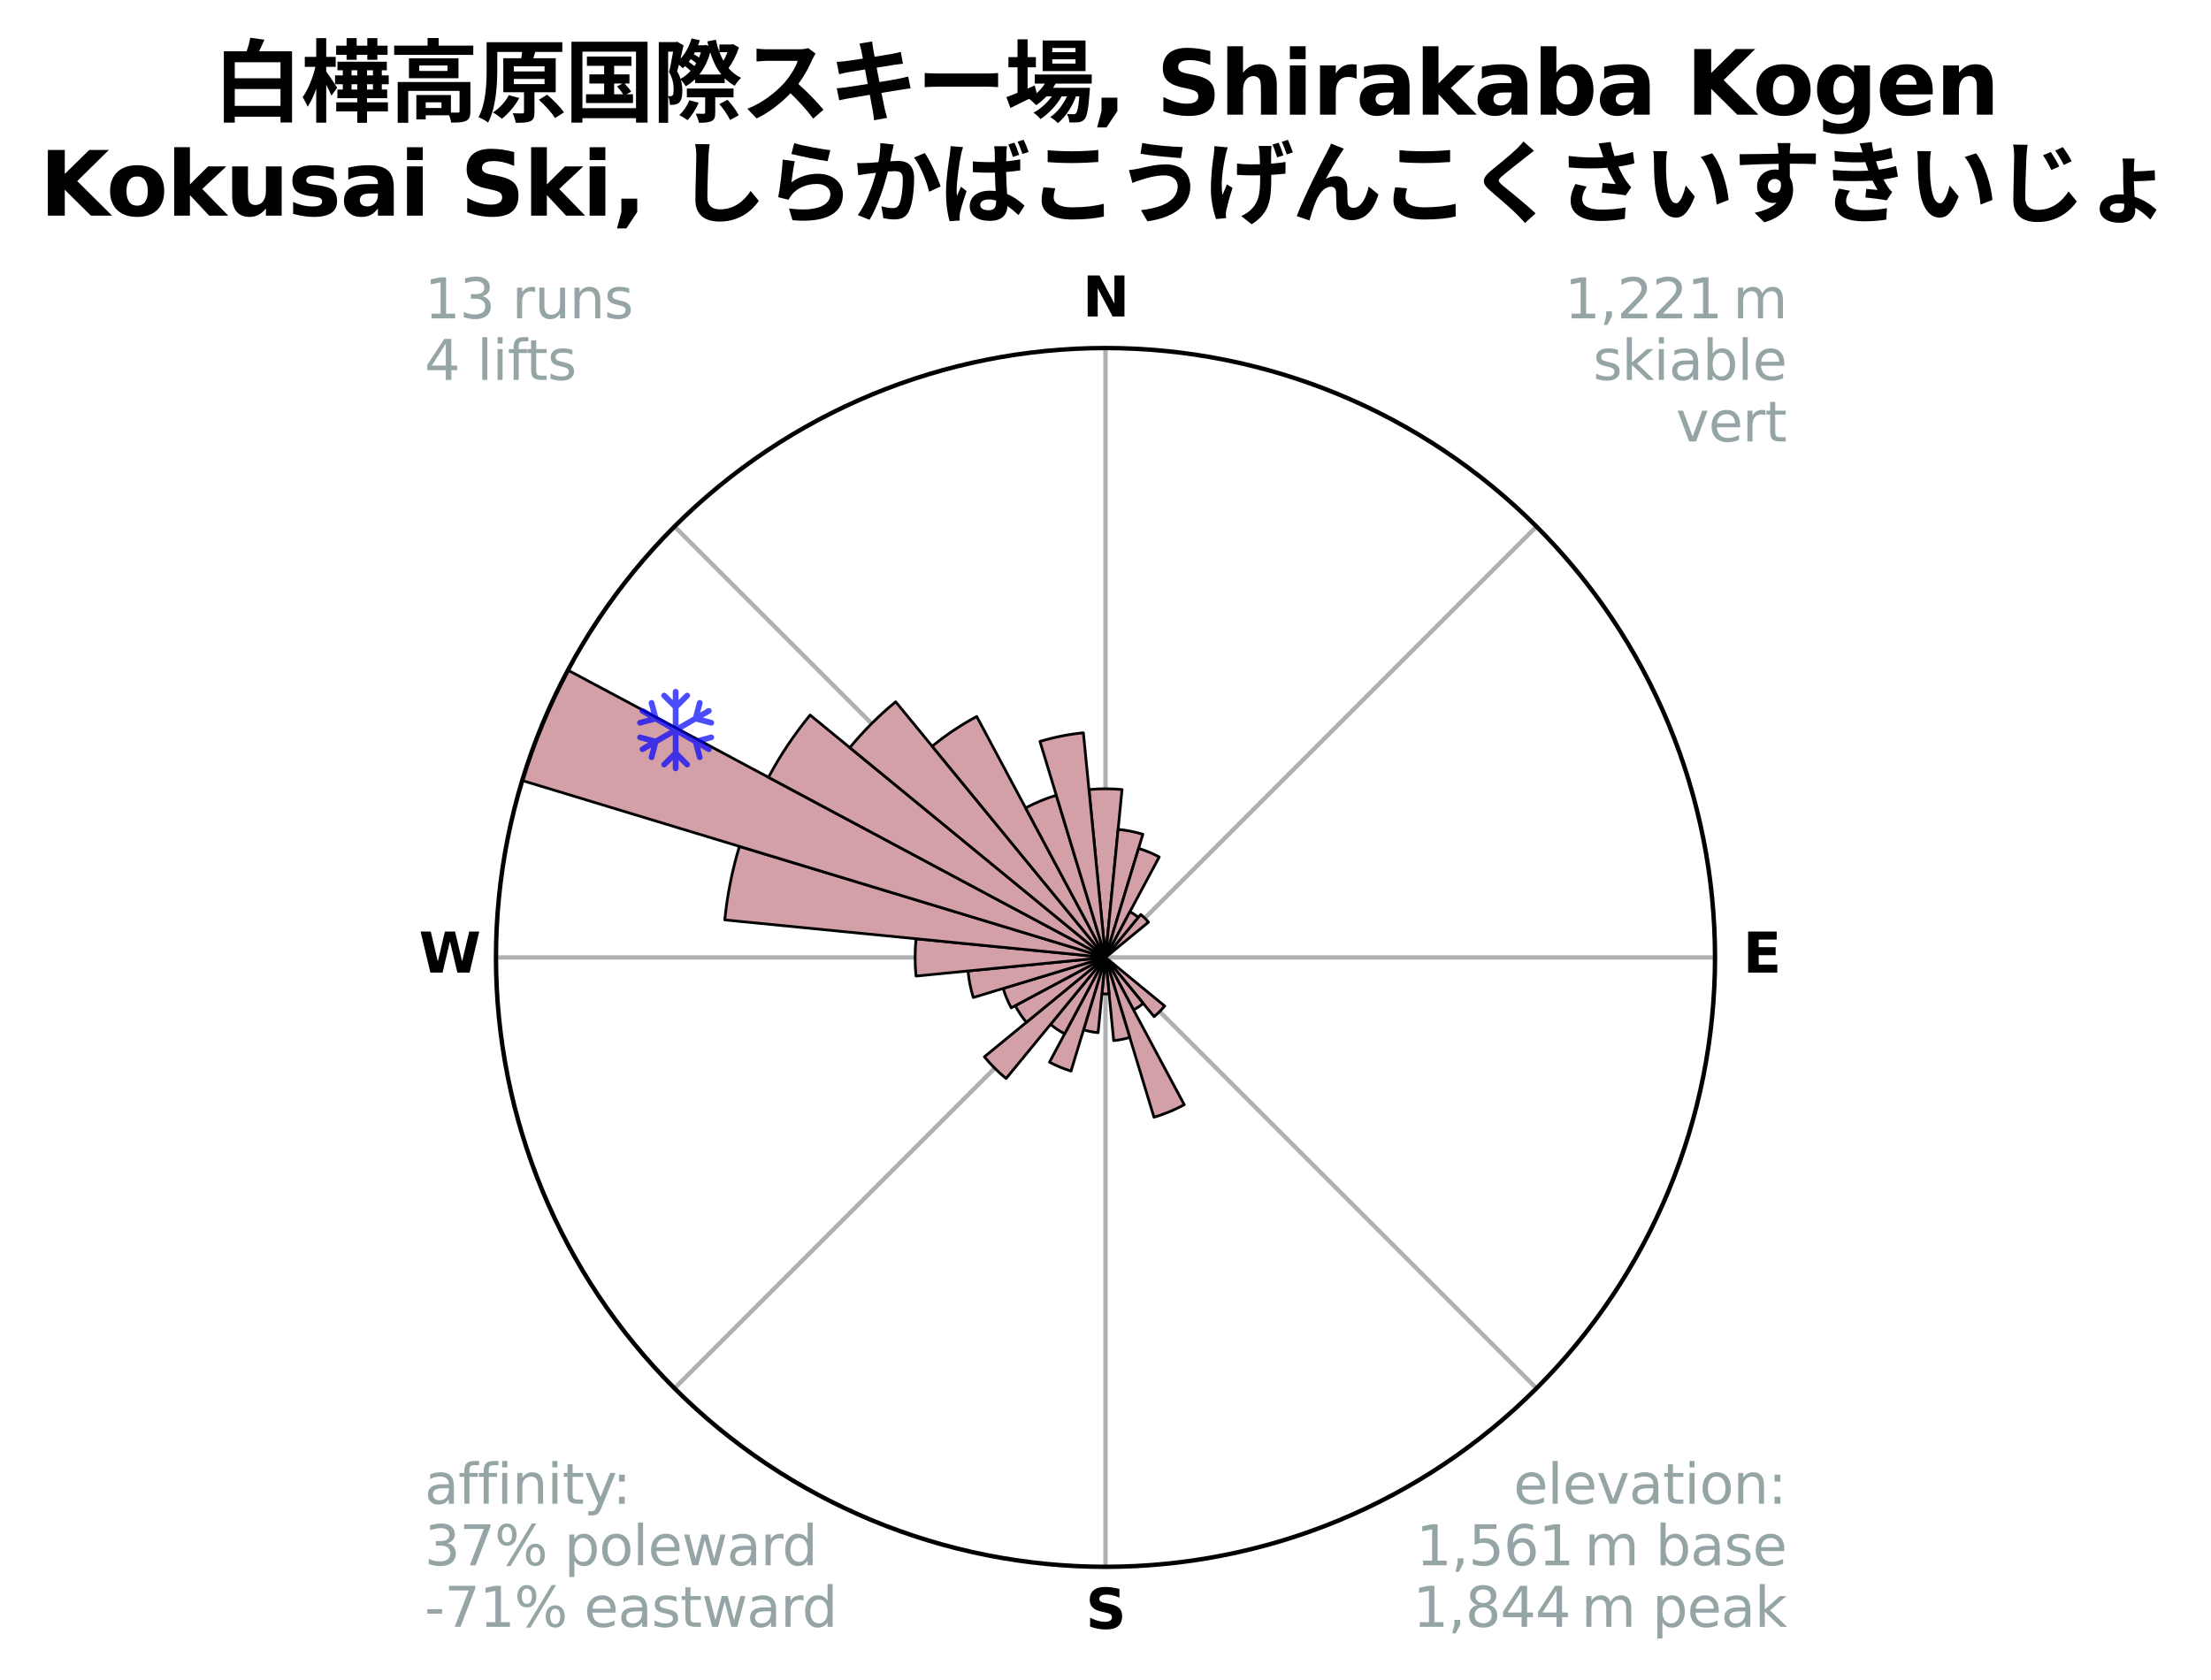 <?xml version="1.0" encoding="utf-8" standalone="no"?>
<!DOCTYPE svg PUBLIC "-//W3C//DTD SVG 1.1//EN"
  "http://www.w3.org/Graphics/SVG/1.1/DTD/svg11.dtd">
<svg xmlns:xlink="http://www.w3.org/1999/xlink" width="402.21pt" height="305.624pt" viewBox="0 0 402.21 305.624" xmlns="http://www.w3.org/2000/svg" version="1.1">
 <title>Ski Rose for 白樺高原国際スキー場, Shirakaba Kogen Kokusai Ski, しらかばこうげんこくさいすきいじょ</title>
 <defs>
  <style type="text/css">*{stroke-linejoin: round; stroke-linecap: butt}</style>
 </defs>
 <g id="figure_1">
  <g id="patch_1">
   <path d="M 0 305.624 
L 402.21 305.624 
L 402.21 0 
L 0 0 
z
" style="fill: #ffffff"/>
  </g>
  <g id="axes_1">
   <g id="patch_2">
    <path d="M 311.985 174.204 
C 311.985 159.644 309.117 145.225 303.545 131.773 
C 297.973 118.32 289.805 106.096 279.509 95.8 
C 269.213 85.505 256.989 77.337 243.537 71.765 
C 230.085 66.193 215.666 63.325 201.105 63.325 
C 186.544 63.325 172.125 66.193 158.673 71.765 
C 145.221 77.337 132.997 85.505 122.701 95.8 
C 112.405 106.096 104.237 118.32 98.665 131.773 
C 93.093 145.225 90.225 159.644 90.225 174.204 
C 90.225 188.765 93.093 203.184 98.665 216.636 
C 104.237 230.089 112.405 242.313 122.701 252.608 
C 132.997 262.904 145.221 271.072 158.673 276.644 
C 172.125 282.216 186.544 285.084 201.105 285.084 
C 215.666 285.084 230.085 282.216 243.537 276.644 
C 256.989 271.072 269.213 262.904 279.509 252.608 
C 289.805 242.313 297.973 230.089 303.545 216.636 
C 309.117 203.184 311.985 188.765 311.985 174.204 
M 201.105 174.204 
C 201.105 174.204 201.105 174.204 201.105 174.204 
C 201.105 174.204 201.105 174.204 201.105 174.204 
C 201.105 174.204 201.105 174.204 201.105 174.204 
C 201.105 174.204 201.105 174.204 201.105 174.204 
C 201.105 174.204 201.105 174.204 201.105 174.204 
C 201.105 174.204 201.105 174.204 201.105 174.204 
C 201.105 174.204 201.105 174.204 201.105 174.204 
C 201.105 174.204 201.105 174.204 201.105 174.204 
C 201.105 174.204 201.105 174.204 201.105 174.204 
C 201.105 174.204 201.105 174.204 201.105 174.204 
C 201.105 174.204 201.105 174.204 201.105 174.204 
C 201.105 174.204 201.105 174.204 201.105 174.204 
C 201.105 174.204 201.105 174.204 201.105 174.204 
C 201.105 174.204 201.105 174.204 201.105 174.204 
C 201.105 174.204 201.105 174.204 201.105 174.204 
C 201.105 174.204 201.105 174.204 201.105 174.204 
z
" style="fill: #ffffff"/>
   </g>
   <g id="matplotlib.axis_1">
    <g id="xtick_1">
     <g id="line2d_1">
      <path d="M 201.105 174.204 
L 201.105 63.325 
" clip-path="url(#p283db42c2d)" style="fill: none; stroke: #b0b0b0; stroke-width: 0.8; stroke-linecap: square"/>
     </g>
     <g id="text_1">
      <!-- N -->
      <g transform="translate(196.921 57.584) scale(0.1 -0.1)">
       <defs>
        <path id="DejaVuSans-Bold-4e" d="M 588 4666 
L 1931 4666 
L 3628 1466 
L 3628 4666 
L 4769 4666 
L 4769 0 
L 3425 0 
L 1728 3200 
L 1728 0 
L 588 0 
L 588 4666 
z
" transform="scale(0.016)"/>
       </defs>
       <use xlink:href="#DejaVuSans-Bold-4e"/>
      </g>
     </g>
    </g>
    <g id="xtick_2">
     <g id="line2d_2">
      <path d="M 201.105 174.204 
L 279.509 95.8 
" clip-path="url(#p283db42c2d)" style="fill: none; stroke: #b0b0b0; stroke-width: 0.8; stroke-linecap: square"/>
     </g>
    </g>
    <g id="xtick_3">
     <g id="line2d_3">
      <path d="M 201.105 174.204 
L 311.985 174.204 
" clip-path="url(#p283db42c2d)" style="fill: none; stroke: #b0b0b0; stroke-width: 0.8; stroke-linecap: square"/>
     </g>
     <g id="text_2">
      <!-- E -->
      <g transform="translate(317.069 176.964) scale(0.1 -0.1)">
       <defs>
        <path id="DejaVuSans-Bold-45" d="M 588 4666 
L 3834 4666 
L 3834 3756 
L 1791 3756 
L 1791 2888 
L 3713 2888 
L 3713 1978 
L 1791 1978 
L 1791 909 
L 3903 909 
L 3903 0 
L 588 0 
L 588 4666 
z
" transform="scale(0.016)"/>
       </defs>
       <use xlink:href="#DejaVuSans-Bold-45"/>
      </g>
     </g>
    </g>
    <g id="xtick_4">
     <g id="line2d_4">
      <path d="M 201.105 174.204 
L 279.509 252.608 
" clip-path="url(#p283db42c2d)" style="fill: none; stroke: #b0b0b0; stroke-width: 0.8; stroke-linecap: square"/>
     </g>
    </g>
    <g id="xtick_5">
     <g id="line2d_5">
      <path d="M 201.105 174.204 
L 201.105 285.084 
" clip-path="url(#p283db42c2d)" style="fill: none; stroke: #b0b0b0; stroke-width: 0.8; stroke-linecap: square"/>
     </g>
     <g id="text_3">
      <!-- S -->
      <g transform="translate(197.504 296.344) scale(0.1 -0.1)">
       <defs>
        <path id="DejaVuSans-Bold-53" d="M 3834 4519 
L 3834 3531 
Q 3450 3703 3084 3790 
Q 2719 3878 2394 3878 
Q 1963 3878 1756 3759 
Q 1550 3641 1550 3391 
Q 1550 3203 1689 3098 
Q 1828 2994 2194 2919 
L 2706 2816 
Q 3484 2659 3812 2340 
Q 4141 2022 4141 1434 
Q 4141 663 3683 286 
Q 3225 -91 2284 -91 
Q 1841 -91 1394 -6 
Q 947 78 500 244 
L 500 1259 
Q 947 1022 1364 901 
Q 1781 781 2169 781 
Q 2563 781 2772 912 
Q 2981 1044 2981 1288 
Q 2981 1506 2839 1625 
Q 2697 1744 2272 1838 
L 1806 1941 
Q 1106 2091 782 2419 
Q 459 2747 459 3303 
Q 459 4000 909 4375 
Q 1359 4750 2203 4750 
Q 2588 4750 2994 4692 
Q 3400 4634 3834 4519 
z
" transform="scale(0.016)"/>
       </defs>
       <use xlink:href="#DejaVuSans-Bold-53"/>
      </g>
     </g>
    </g>
    <g id="xtick_6">
     <g id="line2d_6">
      <path d="M 201.105 174.204 
L 122.701 252.608 
" clip-path="url(#p283db42c2d)" style="fill: none; stroke: #b0b0b0; stroke-width: 0.8; stroke-linecap: square"/>
     </g>
    </g>
    <g id="xtick_7">
     <g id="line2d_7">
      <path d="M 201.105 174.204 
L 90.225 174.204 
" clip-path="url(#p283db42c2d)" style="fill: none; stroke: #b0b0b0; stroke-width: 0.8; stroke-linecap: square"/>
     </g>
     <g id="text_4">
      <!-- W -->
      <g transform="translate(76.21 176.964) scale(0.1 -0.1)">
       <defs>
        <path id="DejaVuSans-Bold-57" d="M 191 4666 
L 1344 4666 
L 2150 1275 
L 2950 4666 
L 4109 4666 
L 4909 1275 
L 5716 4666 
L 6859 4666 
L 5759 0 
L 4372 0 
L 3525 3547 
L 2688 0 
L 1300 0 
L 191 4666 
z
" transform="scale(0.016)"/>
       </defs>
       <use xlink:href="#DejaVuSans-Bold-57"/>
      </g>
     </g>
    </g>
    <g id="xtick_8">
     <g id="line2d_8">
      <path d="M 201.105 174.204 
L 122.701 95.8 
" clip-path="url(#p283db42c2d)" style="fill: none; stroke: #b0b0b0; stroke-width: 0.8; stroke-linecap: square"/>
     </g>
    </g>
   </g>
   <g id="matplotlib.axis_2"/>
   <g id="patch_3">
    <path d="M 201.105 174.204 
C 201.105 174.204 201.105 174.204 201.105 174.204 
C 201.105 174.204 201.105 174.204 201.105 174.204 
L 204.113 143.666 
C 203.113 143.567 202.109 143.518 201.105 143.518 
C 200.101 143.518 199.097 143.567 198.097 143.666 
z
" clip-path="url(#p283db42c2d)" style="fill: #d4a0a7; stroke: #000000; stroke-width: 0.5; stroke-linejoin: miter"/>
   </g>
   <g id="patch_4">
    <path d="M 201.105 174.204 
C 201.105 174.204 201.105 174.204 201.105 174.204 
C 201.105 174.204 201.105 174.204 201.105 174.204 
L 207.901 151.801 
C 207.168 151.578 206.424 151.392 205.672 151.242 
C 204.921 151.093 204.162 150.98 203.4 150.905 
z
" clip-path="url(#p283db42c2d)" style="fill: #d4a0a7; stroke: #000000; stroke-width: 0.5; stroke-linejoin: miter"/>
   </g>
   <g id="patch_5">
    <path d="M 201.105 174.204 
C 201.105 174.204 201.105 174.204 201.105 174.204 
C 201.105 174.204 201.105 174.204 201.105 174.204 
L 210.875 155.926 
C 210.277 155.606 209.663 155.316 209.037 155.056 
C 208.41 154.796 207.771 154.568 207.122 154.371 
z
" clip-path="url(#p283db42c2d)" style="fill: #d4a0a7; stroke: #000000; stroke-width: 0.5; stroke-linejoin: miter"/>
   </g>
   <g id="patch_6">
    <path d="M 201.105 174.204 
C 201.105 174.204 201.105 174.204 201.105 174.204 
C 201.105 174.204 201.105 174.204 201.105 174.204 
L 207.084 166.919 
C 206.845 166.723 206.598 166.54 206.341 166.368 
C 206.085 166.197 205.82 166.038 205.548 165.893 
z
" clip-path="url(#p283db42c2d)" style="fill: #d4a0a7; stroke: #000000; stroke-width: 0.5; stroke-linejoin: miter"/>
   </g>
   <g id="patch_7">
    <path d="M 201.105 174.204 
C 201.105 174.204 201.105 174.204 201.105 174.204 
C 201.105 174.204 201.105 174.204 201.105 174.204 
L 208.916 167.794 
C 208.706 167.539 208.484 167.293 208.25 167.06 
C 208.016 166.826 207.771 166.603 207.515 166.394 
z
" clip-path="url(#p283db42c2d)" style="fill: #d4a0a7; stroke: #000000; stroke-width: 0.5; stroke-linejoin: miter"/>
   </g>
   <g id="patch_8">
    <path d="M 201.105 174.204 
C 201.105 174.204 201.105 174.204 201.105 174.204 
C 201.105 174.204 201.105 174.204 201.105 174.204 
L 201.105 174.204 
C 201.105 174.204 201.105 174.204 201.105 174.204 
C 201.105 174.204 201.105 174.204 201.105 174.204 
z
" clip-path="url(#p283db42c2d)" style="fill: #d4a0a7; stroke: #000000; stroke-width: 0.5; stroke-linejoin: miter"/>
   </g>
   <g id="patch_9">
    <path d="M 201.105 174.204 
C 201.105 174.204 201.105 174.204 201.105 174.204 
C 201.105 174.204 201.105 174.204 201.105 174.204 
L 201.105 174.204 
C 201.105 174.204 201.105 174.204 201.105 174.204 
C 201.105 174.204 201.105 174.204 201.105 174.204 
z
" clip-path="url(#p283db42c2d)" style="fill: #d4a0a7; stroke: #000000; stroke-width: 0.5; stroke-linejoin: miter"/>
   </g>
   <g id="patch_10">
    <path d="M 201.105 174.204 
C 201.105 174.204 201.105 174.204 201.105 174.204 
C 201.105 174.204 201.105 174.204 201.105 174.204 
L 201.105 174.204 
C 201.105 174.204 201.105 174.204 201.105 174.204 
C 201.105 174.204 201.105 174.204 201.105 174.204 
z
" clip-path="url(#p283db42c2d)" style="fill: #d4a0a7; stroke: #000000; stroke-width: 0.5; stroke-linejoin: miter"/>
   </g>
   <g id="patch_11">
    <path d="M 201.105 174.204 
C 201.105 174.204 201.105 174.204 201.105 174.204 
C 201.105 174.204 201.105 174.204 201.105 174.204 
L 201.105 174.204 
C 201.105 174.204 201.105 174.204 201.105 174.204 
C 201.105 174.204 201.105 174.204 201.105 174.204 
z
" clip-path="url(#p283db42c2d)" style="fill: #d4a0a7; stroke: #000000; stroke-width: 0.5; stroke-linejoin: miter"/>
   </g>
   <g id="patch_12">
    <path d="M 201.105 174.204 
C 201.105 174.204 201.105 174.204 201.105 174.204 
C 201.105 174.204 201.105 174.204 201.105 174.204 
L 201.105 174.204 
C 201.105 174.204 201.105 174.204 201.105 174.204 
C 201.105 174.204 201.105 174.204 201.105 174.204 
z
" clip-path="url(#p283db42c2d)" style="fill: #d4a0a7; stroke: #000000; stroke-width: 0.5; stroke-linejoin: miter"/>
   </g>
   <g id="patch_13">
    <path d="M 201.105 174.204 
C 201.105 174.204 201.105 174.204 201.105 174.204 
C 201.105 174.204 201.105 174.204 201.105 174.204 
L 201.105 174.204 
C 201.105 174.204 201.105 174.204 201.105 174.204 
C 201.105 174.204 201.105 174.204 201.105 174.204 
z
" clip-path="url(#p283db42c2d)" style="fill: #d4a0a7; stroke: #000000; stroke-width: 0.5; stroke-linejoin: miter"/>
   </g>
   <g id="patch_14">
    <path d="M 201.105 174.204 
C 201.105 174.204 201.105 174.204 201.105 174.204 
C 201.105 174.204 201.105 174.204 201.105 174.204 
L 201.105 174.204 
C 201.105 174.204 201.105 174.204 201.105 174.204 
C 201.105 174.204 201.105 174.204 201.105 174.204 
z
" clip-path="url(#p283db42c2d)" style="fill: #d4a0a7; stroke: #000000; stroke-width: 0.5; stroke-linejoin: miter"/>
   </g>
   <g id="patch_15">
    <path d="M 201.105 174.204 
C 201.105 174.204 201.105 174.204 201.105 174.204 
C 201.105 174.204 201.105 174.204 201.105 174.204 
L 209.943 184.974 
C 210.296 184.684 210.634 184.378 210.956 184.056 
C 211.278 183.733 211.585 183.395 211.874 183.043 
z
" clip-path="url(#p283db42c2d)" style="fill: #d4a0a7; stroke: #000000; stroke-width: 0.5; stroke-linejoin: miter"/>
   </g>
   <g id="patch_16">
    <path d="M 201.105 174.204 
C 201.105 174.204 201.105 174.204 201.105 174.204 
C 201.105 174.204 201.105 174.204 201.105 174.204 
L 206.21 183.755 
C 206.522 183.588 206.827 183.406 207.121 183.209 
C 207.416 183.012 207.701 182.8 207.975 182.576 
z
" clip-path="url(#p283db42c2d)" style="fill: #d4a0a7; stroke: #000000; stroke-width: 0.5; stroke-linejoin: miter"/>
   </g>
   <g id="patch_17">
    <path d="M 201.105 174.204 
C 201.105 174.204 201.105 174.204 201.105 174.204 
C 201.105 174.204 201.105 174.204 201.105 174.204 
L 209.927 203.287 
C 210.879 202.999 211.816 202.663 212.735 202.283 
C 213.654 201.902 214.554 201.476 215.431 201.007 
z
" clip-path="url(#p283db42c2d)" style="fill: #d4a0a7; stroke: #000000; stroke-width: 0.5; stroke-linejoin: miter"/>
   </g>
   <g id="patch_18">
    <path d="M 201.105 174.204 
C 201.105 174.204 201.105 174.204 201.105 174.204 
C 201.105 174.204 201.105 174.204 201.105 174.204 
L 202.596 189.343 
C 203.091 189.294 203.584 189.221 204.073 189.124 
C 204.561 189.026 205.044 188.905 205.521 188.761 
z
" clip-path="url(#p283db42c2d)" style="fill: #d4a0a7; stroke: #000000; stroke-width: 0.5; stroke-linejoin: miter"/>
   </g>
   <g id="patch_19">
    <path d="M 201.105 174.204 
C 201.105 174.204 201.105 174.204 201.105 174.204 
C 201.105 174.204 201.105 174.204 201.105 174.204 
L 200.453 180.825 
C 200.67 180.846 200.887 180.857 201.105 180.857 
C 201.323 180.857 201.54 180.846 201.757 180.825 
z
" clip-path="url(#p283db42c2d)" style="fill: #d4a0a7; stroke: #000000; stroke-width: 0.5; stroke-linejoin: miter"/>
   </g>
   <g id="patch_20">
    <path d="M 201.105 174.204 
C 201.105 174.204 201.105 174.204 201.105 174.204 
C 201.105 174.204 201.105 174.204 201.105 174.204 
L 197.111 187.372 
C 197.542 187.503 197.979 187.612 198.421 187.7 
C 198.862 187.788 199.308 187.854 199.756 187.898 
z
" clip-path="url(#p283db42c2d)" style="fill: #d4a0a7; stroke: #000000; stroke-width: 0.5; stroke-linejoin: miter"/>
   </g>
   <g id="patch_21">
    <path d="M 201.105 174.204 
C 201.105 174.204 201.105 174.204 201.105 174.204 
C 201.105 174.204 201.105 174.204 201.105 174.204 
L 190.919 193.261 
C 191.543 193.594 192.183 193.896 192.836 194.167 
C 193.49 194.438 194.156 194.676 194.833 194.881 
z
" clip-path="url(#p283db42c2d)" style="fill: #d4a0a7; stroke: #000000; stroke-width: 0.5; stroke-linejoin: miter"/>
   </g>
   <g id="patch_22">
    <path d="M 201.105 174.204 
C 201.105 174.204 201.105 174.204 201.105 174.204 
C 201.105 174.204 201.105 174.204 201.105 174.204 
L 191.105 186.389 
C 191.504 186.716 191.919 187.024 192.348 187.31 
C 192.777 187.597 193.22 187.863 193.675 188.106 
z
" clip-path="url(#p283db42c2d)" style="fill: #d4a0a7; stroke: #000000; stroke-width: 0.5; stroke-linejoin: miter"/>
   </g>
   <g id="patch_23">
    <path d="M 201.105 174.204 
C 201.105 174.204 201.105 174.204 201.105 174.204 
C 201.105 174.204 201.105 174.204 201.105 174.204 
L 179.072 192.286 
C 179.664 193.007 180.291 193.699 180.951 194.359 
C 181.611 195.018 182.302 195.645 183.023 196.237 
z
" clip-path="url(#p283db42c2d)" style="fill: #d4a0a7; stroke: #000000; stroke-width: 0.5; stroke-linejoin: miter"/>
   </g>
   <g id="patch_24">
    <path d="M 201.105 174.204 
C 201.105 174.204 201.105 174.204 201.105 174.204 
C 201.105 174.204 201.105 174.204 201.105 174.204 
L 184.682 182.983 
C 184.97 183.52 185.283 184.043 185.622 184.55 
C 185.96 185.057 186.324 185.547 186.71 186.018 
z
" clip-path="url(#p283db42c2d)" style="fill: #d4a0a7; stroke: #000000; stroke-width: 0.5; stroke-linejoin: miter"/>
   </g>
   <g id="patch_25">
    <path d="M 201.105 174.204 
C 201.105 174.204 201.105 174.204 201.105 174.204 
C 201.105 174.204 201.105 174.204 201.105 174.204 
L 182.491 179.851 
C 182.676 180.46 182.89 181.06 183.134 181.648 
C 183.378 182.237 183.65 182.812 183.95 183.374 
z
" clip-path="url(#p283db42c2d)" style="fill: #d4a0a7; stroke: #000000; stroke-width: 0.5; stroke-linejoin: miter"/>
   </g>
   <g id="patch_26">
    <path d="M 201.105 174.204 
C 201.105 174.204 201.105 174.204 201.105 174.204 
C 201.105 174.204 201.105 174.204 201.105 174.204 
L 176.089 176.668 
C 176.169 177.487 176.29 178.302 176.451 179.109 
C 176.611 179.916 176.811 180.714 177.05 181.501 
z
" clip-path="url(#p283db42c2d)" style="fill: #d4a0a7; stroke: #000000; stroke-width: 0.5; stroke-linejoin: miter"/>
   </g>
   <g id="patch_27">
    <path d="M 201.105 174.204 
C 201.105 174.204 201.105 174.204 201.105 174.204 
C 201.105 174.204 201.105 174.204 201.105 174.204 
L 166.637 170.81 
C 166.525 171.938 166.47 173.071 166.47 174.204 
C 166.47 175.338 166.525 176.471 166.637 177.599 
z
" clip-path="url(#p283db42c2d)" style="fill: #d4a0a7; stroke: #000000; stroke-width: 0.5; stroke-linejoin: miter"/>
   </g>
   <g id="patch_28">
    <path d="M 201.105 174.204 
C 201.105 174.204 201.105 174.204 201.105 174.204 
C 201.105 174.204 201.105 174.204 201.105 174.204 
L 134.51 154.003 
C 133.849 156.183 133.295 158.394 132.851 160.628 
C 132.406 162.862 132.072 165.116 131.849 167.383 
z
" clip-path="url(#p283db42c2d)" style="fill: #d4a0a7; stroke: #000000; stroke-width: 0.5; stroke-linejoin: miter"/>
   </g>
   <g id="patch_29">
    <path d="M 201.105 174.204 
C 201.105 174.204 201.105 174.204 201.105 174.204 
C 201.105 174.204 201.105 174.204 201.105 174.204 
L 103.318 121.936 
C 101.607 125.137 100.054 128.42 98.665 131.773 
C 97.276 135.126 96.053 138.545 94.999 142.018 
z
" clip-path="url(#p283db42c2d)" style="fill: #d4a0a7; stroke: #000000; stroke-width: 0.5; stroke-linejoin: miter"/>
   </g>
   <g id="patch_30">
    <path d="M 201.105 174.204 
C 201.105 174.204 201.105 174.204 201.105 174.204 
C 201.105 174.204 201.105 174.204 201.105 174.204 
L 147.366 130.102 
C 145.923 131.861 144.567 133.69 143.302 135.582 
C 142.038 137.474 140.868 139.427 139.795 141.434 
z
" clip-path="url(#p283db42c2d)" style="fill: #d4a0a7; stroke: #000000; stroke-width: 0.5; stroke-linejoin: miter"/>
   </g>
   <g id="patch_31">
    <path d="M 201.105 174.204 
C 201.105 174.204 201.105 174.204 201.105 174.204 
C 201.105 174.204 201.105 174.204 201.105 174.204 
L 162.934 127.693 
C 161.412 128.943 159.952 130.266 158.559 131.659 
C 157.167 133.051 155.843 134.511 154.594 136.034 
z
" clip-path="url(#p283db42c2d)" style="fill: #d4a0a7; stroke: #000000; stroke-width: 0.5; stroke-linejoin: miter"/>
   </g>
   <g id="patch_32">
    <path d="M 201.105 174.204 
C 201.105 174.204 201.105 174.204 201.105 174.204 
C 201.105 174.204 201.105 174.204 201.105 174.204 
L 177.676 130.371 
C 176.241 131.138 174.845 131.975 173.492 132.879 
C 172.139 133.782 170.832 134.752 169.574 135.784 
z
" clip-path="url(#p283db42c2d)" style="fill: #d4a0a7; stroke: #000000; stroke-width: 0.5; stroke-linejoin: miter"/>
   </g>
   <g id="patch_33">
    <path d="M 201.105 174.204 
C 201.105 174.204 201.105 174.204 201.105 174.204 
C 201.105 174.204 201.105 174.204 201.105 174.204 
L 192.154 144.697 
C 191.188 144.99 190.237 145.33 189.305 145.716 
C 188.372 146.102 187.459 146.534 186.569 147.01 
z
" clip-path="url(#p283db42c2d)" style="fill: #d4a0a7; stroke: #000000; stroke-width: 0.5; stroke-linejoin: miter"/>
   </g>
   <g id="patch_34">
    <path d="M 201.105 174.204 
C 201.105 174.204 201.105 174.204 201.105 174.204 
C 201.105 174.204 201.105 174.204 201.105 174.204 
L 197.08 133.337 
C 195.742 133.468 194.412 133.666 193.093 133.928 
C 191.775 134.19 190.471 134.517 189.184 134.907 
z
" clip-path="url(#p283db42c2d)" style="fill: #d4a0a7; stroke: #000000; stroke-width: 0.5; stroke-linejoin: miter"/>
   </g>
   <g id="PathCollection_1">
    <defs>
     <path id="m488410a552" d="M 0.194 7.414 
L 0.194 7.414 
C 0.055 7.414 -0.078 7.359 -0.176 7.261 
C -0.274 7.163 -0.33 7.03 -0.33 6.891 
L -0.33 5.365 
L -1.528 6.564 
L -1.528 6.564 
C -1.577 6.613 -1.635 6.651 -1.698 6.678 
C -1.762 6.704 -1.83 6.718 -1.899 6.718 
C -1.968 6.718 -2.036 6.704 -2.1 6.678 
C -2.163 6.651 -2.221 6.613 -2.27 6.564 
L -2.27 6.564 
C -2.318 6.515 -2.357 6.458 -2.383 6.394 
C -2.41 6.33 -2.423 6.262 -2.423 6.193 
C -2.423 6.124 -2.41 6.056 -2.383 5.993 
C -2.357 5.929 -2.318 5.871 -2.27 5.823 
L -0.33 3.884 
L -0.33 0.821 
L -2.981 2.352 
L -3.692 5.001 
L -3.692 5.001 
C -3.728 5.135 -3.815 5.25 -3.935 5.319 
C -4.055 5.389 -4.198 5.408 -4.332 5.372 
L -4.332 5.372 
C -4.466 5.336 -4.581 5.249 -4.65 5.129 
C -4.719 5.009 -4.738 4.866 -4.703 4.732 
L -4.263 3.093 
L -5.586 3.856 
L -5.586 3.856 
C -5.645 3.89 -5.711 3.913 -5.779 3.922 
C -5.847 3.931 -5.916 3.926 -5.983 3.909 
C -6.049 3.891 -6.111 3.86 -6.166 3.818 
C -6.221 3.777 -6.266 3.724 -6.301 3.665 
L -6.301 3.665 
C -6.335 3.605 -6.358 3.54 -6.367 3.471 
C -6.375 3.403 -6.371 3.334 -6.353 3.267 
C -6.335 3.201 -6.304 3.139 -6.263 3.084 
C -6.221 3.03 -6.168 2.984 -6.109 2.95 
L -4.786 2.187 
L -6.425 1.747 
L -6.425 1.747 
C -6.559 1.711 -6.673 1.623 -6.743 1.503 
C -6.812 1.383 -6.831 1.24 -6.795 1.106 
L -6.795 1.106 
C -6.777 1.04 -6.747 0.978 -6.705 0.923 
C -6.663 0.869 -6.611 0.823 -6.551 0.789 
C -6.491 0.754 -6.426 0.732 -6.357 0.723 
C -6.289 0.715 -6.22 0.719 -6.154 0.737 
L -3.505 1.447 
L -0.852 -0.085 
L -3.504 -1.616 
L -6.154 -0.906 
L -6.154 -0.906 
C -6.22 -0.888 -6.289 -0.883 -6.358 -0.892 
C -6.426 -0.901 -6.492 -0.924 -6.551 -0.958 
C -6.611 -0.992 -6.663 -1.038 -6.705 -1.093 
C -6.747 -1.148 -6.778 -1.21 -6.795 -1.276 
L -6.795 -1.276 
C -6.831 -1.41 -6.812 -1.553 -6.743 -1.673 
C -6.673 -1.793 -6.559 -1.881 -6.425 -1.917 
L -4.786 -2.355 
L -6.109 -3.12 
L -6.109 -3.12 
C -6.229 -3.189 -6.316 -3.303 -6.352 -3.437 
C -6.388 -3.571 -6.37 -3.713 -6.301 -3.834 
L -6.301 -3.834 
C -6.266 -3.893 -6.221 -3.945 -6.166 -3.987 
C -6.112 -4.029 -6.049 -4.06 -5.983 -4.078 
C -5.917 -4.096 -5.847 -4.1 -5.779 -4.091 
C -5.711 -4.082 -5.645 -4.06 -5.586 -4.026 
L -4.263 -3.261 
L -4.703 -4.9 
L -4.703 -4.9 
C -4.738 -5.034 -4.719 -5.177 -4.65 -5.297 
C -4.581 -5.417 -4.466 -5.505 -4.332 -5.541 
L -4.332 -5.541 
C -4.198 -5.576 -4.056 -5.558 -3.936 -5.488 
C -3.816 -5.419 -3.728 -5.305 -3.692 -5.171 
L -2.982 -2.522 
L -0.329 -0.99 
L -0.329 -4.052 
L -2.269 -5.992 
L -2.269 -5.992 
C -2.318 -6.04 -2.357 -6.098 -2.383 -6.162 
C -2.41 -6.225 -2.423 -6.293 -2.423 -6.362 
C -2.423 -6.431 -2.41 -6.499 -2.383 -6.563 
C -2.357 -6.626 -2.318 -6.684 -2.269 -6.733 
L -2.269 -6.733 
C -2.221 -6.782 -2.163 -6.82 -2.1 -6.847 
C -2.036 -6.873 -1.968 -6.887 -1.899 -6.887 
C -1.83 -6.887 -1.762 -6.873 -1.698 -6.847 
C -1.635 -6.82 -1.577 -6.782 -1.528 -6.733 
L -0.329 -5.534 
L -0.329 -7.06 
L -0.329 -7.06 
C -0.329 -7.198 -0.274 -7.332 -0.176 -7.43 
C -0.078 -7.528 0.055 -7.583 0.194 -7.583 
L 0.194 -7.583 
C 0.332 -7.583 0.466 -7.528 0.564 -7.43 
C 0.662 -7.332 0.717 -7.198 0.717 -7.06 
L 0.717 -5.534 
L 1.916 -6.733 
L 1.916 -6.733 
C 1.964 -6.782 2.022 -6.82 2.086 -6.847 
C 2.149 -6.873 2.218 -6.887 2.286 -6.887 
C 2.355 -6.887 2.423 -6.873 2.487 -6.847 
C 2.551 -6.82 2.608 -6.782 2.657 -6.733 
L 2.657 -6.733 
C 2.706 -6.684 2.744 -6.626 2.771 -6.563 
C 2.797 -6.499 2.811 -6.431 2.811 -6.362 
C 2.811 -6.293 2.797 -6.225 2.771 -6.162 
C 2.744 -6.098 2.706 -6.04 2.657 -5.992 
L 0.717 -4.052 
L 0.717 -0.991 
L 3.369 -2.523 
L 4.079 -5.171 
L 4.079 -5.171 
C 4.115 -5.305 4.203 -5.419 4.323 -5.488 
C 4.443 -5.558 4.586 -5.576 4.72 -5.541 
L 4.72 -5.541 
C 4.854 -5.505 4.968 -5.417 5.038 -5.297 
C 5.107 -5.177 5.126 -5.034 5.09 -4.9 
L 4.65 -3.263 
L 5.973 -4.026 
L 5.973 -4.026 
C 6.033 -4.06 6.098 -4.082 6.167 -4.091 
C 6.235 -4.1 6.304 -4.096 6.37 -4.078 
C 6.437 -4.06 6.499 -4.029 6.554 -3.987 
C 6.608 -3.945 6.654 -3.893 6.688 -3.833 
L 6.688 -3.833 
C 6.757 -3.713 6.776 -3.571 6.74 -3.437 
C 6.704 -3.303 6.616 -3.189 6.496 -3.12 
L 5.173 -2.355 
L 6.812 -1.917 
L 6.812 -1.917 
C 6.946 -1.881 7.061 -1.793 7.13 -1.673 
C 7.2 -1.553 7.219 -1.41 7.183 -1.276 
L 7.183 -1.276 
C 7.165 -1.21 7.134 -1.147 7.093 -1.093 
C 7.051 -1.038 6.998 -0.992 6.939 -0.958 
C 6.879 -0.923 6.813 -0.901 6.745 -0.892 
C 6.677 -0.883 6.608 -0.888 6.541 -0.906 
L 3.891 -1.616 
L 1.239 -0.085 
L 3.893 1.447 
L 6.541 0.737 
L 6.541 0.737 
C 6.675 0.701 6.818 0.72 6.938 0.789 
C 7.058 0.859 7.145 0.973 7.181 1.106 
L 7.181 1.106 
C 7.217 1.24 7.198 1.383 7.129 1.503 
C 7.06 1.623 6.946 1.711 6.812 1.747 
L 5.173 2.187 
L 6.496 2.95 
L 6.496 2.95 
C 6.556 2.984 6.608 3.03 6.65 3.085 
C 6.691 3.139 6.722 3.201 6.74 3.268 
C 6.758 3.334 6.762 3.404 6.753 3.472 
C 6.744 3.54 6.721 3.606 6.687 3.665 
L 6.687 3.665 
C 6.617 3.785 6.503 3.872 6.369 3.908 
C 6.236 3.944 6.093 3.925 5.973 3.856 
L 4.65 3.091 
L 5.089 4.732 
L 5.089 4.732 
C 5.125 4.866 5.106 5.008 5.037 5.128 
C 4.967 5.248 4.853 5.336 4.72 5.372 
L 4.72 5.372 
C 4.586 5.408 4.443 5.389 4.323 5.319 
C 4.203 5.25 4.115 5.136 4.079 5.002 
L 3.368 2.352 
L 0.717 0.821 
L 0.717 3.884 
L 2.657 5.823 
L 2.657 5.823 
C 2.706 5.871 2.745 5.929 2.771 5.993 
C 2.797 6.056 2.811 6.125 2.811 6.193 
C 2.811 6.262 2.797 6.331 2.771 6.394 
C 2.745 6.458 2.706 6.515 2.657 6.564 
L 2.657 6.564 
C 2.608 6.613 2.551 6.652 2.487 6.678 
C 2.424 6.704 2.355 6.718 2.286 6.718 
C 2.218 6.718 2.149 6.704 2.086 6.678 
C 2.022 6.652 1.965 6.613 1.916 6.564 
L 0.717 5.365 
L 0.717 6.891 
L 0.717 6.891 
C 0.717 7.03 0.662 7.163 0.564 7.261 
C 0.466 7.359 0.333 7.414 0.194 7.414 
L 0.194 7.414 
z
"/>
    </defs>
    <g clip-path="url(#p283db42c2d)">
     <use xlink:href="#m488410a552" x="122.716" y="132.92" style="fill: #0000ff; fill-opacity: 0.7"/>
    </g>
   </g>
   <g id="patch_35">
    <path d="M 201.105 63.325 
C 186.544 63.325 172.125 66.193 158.673 71.765 
C 145.221 77.337 132.997 85.505 122.701 95.8 
C 112.405 106.096 104.237 118.32 98.665 131.773 
C 93.093 145.225 90.225 159.644 90.225 174.204 
C 90.225 188.765 93.093 203.184 98.665 216.636 
C 104.237 230.089 112.405 242.313 122.701 252.608 
C 132.997 262.904 145.221 271.072 158.673 276.644 
C 172.125 282.216 186.544 285.084 201.105 285.084 
C 215.666 285.084 230.085 282.216 243.537 276.644 
C 256.989 271.072 269.213 262.904 279.509 252.608 
C 289.805 242.313 297.973 230.089 303.545 216.636 
C 309.117 203.184 311.985 188.765 311.985 174.204 
C 311.985 159.644 309.117 145.225 303.545 131.773 
C 297.973 118.32 289.805 106.096 279.509 95.8 
C 269.213 85.505 256.989 77.337 243.537 71.765 
C 230.085 66.193 215.666 63.325 201.105 63.325 
" style="fill: none; stroke: #000000; stroke-width: 0.8; stroke-linejoin: miter; stroke-linecap: square"/>
   </g>
   <g id="text_5">
    <!-- 13 runs -->
    <g style="fill: #95a5a6" transform="translate(77.227 57.925) scale(0.1 -0.1)">
     <defs>
      <path id="DejaVuSans-31" d="M 794 531 
L 1825 531 
L 1825 4091 
L 703 3866 
L 703 4441 
L 1819 4666 
L 2450 4666 
L 2450 531 
L 3481 531 
L 3481 0 
L 794 0 
L 794 531 
z
" transform="scale(0.016)"/>
      <path id="DejaVuSans-33" d="M 2597 2516 
Q 3050 2419 3304 2112 
Q 3559 1806 3559 1356 
Q 3559 666 3084 287 
Q 2609 -91 1734 -91 
Q 1441 -91 1130 -33 
Q 819 25 488 141 
L 488 750 
Q 750 597 1062 519 
Q 1375 441 1716 441 
Q 2309 441 2620 675 
Q 2931 909 2931 1356 
Q 2931 1769 2642 2001 
Q 2353 2234 1838 2234 
L 1294 2234 
L 1294 2753 
L 1863 2753 
Q 2328 2753 2575 2939 
Q 2822 3125 2822 3475 
Q 2822 3834 2567 4026 
Q 2313 4219 1838 4219 
Q 1578 4219 1281 4162 
Q 984 4106 628 3988 
L 628 4550 
Q 988 4650 1302 4700 
Q 1616 4750 1894 4750 
Q 2613 4750 3031 4423 
Q 3450 4097 3450 3541 
Q 3450 3153 3228 2886 
Q 3006 2619 2597 2516 
z
" transform="scale(0.016)"/>
      <path id="DejaVuSans-20" transform="scale(0.016)"/>
      <path id="DejaVuSans-72" d="M 2631 2963 
Q 2534 3019 2420 3045 
Q 2306 3072 2169 3072 
Q 1681 3072 1420 2755 
Q 1159 2438 1159 1844 
L 1159 0 
L 581 0 
L 581 3500 
L 1159 3500 
L 1159 2956 
Q 1341 3275 1631 3429 
Q 1922 3584 2338 3584 
Q 2397 3584 2469 3576 
Q 2541 3569 2628 3553 
L 2631 2963 
z
" transform="scale(0.016)"/>
      <path id="DejaVuSans-75" d="M 544 1381 
L 544 3500 
L 1119 3500 
L 1119 1403 
Q 1119 906 1312 657 
Q 1506 409 1894 409 
Q 2359 409 2629 706 
Q 2900 1003 2900 1516 
L 2900 3500 
L 3475 3500 
L 3475 0 
L 2900 0 
L 2900 538 
Q 2691 219 2414 64 
Q 2138 -91 1772 -91 
Q 1169 -91 856 284 
Q 544 659 544 1381 
z
M 1991 3584 
L 1991 3584 
z
" transform="scale(0.016)"/>
      <path id="DejaVuSans-6e" d="M 3513 2113 
L 3513 0 
L 2938 0 
L 2938 2094 
Q 2938 2591 2744 2837 
Q 2550 3084 2163 3084 
Q 1697 3084 1428 2787 
Q 1159 2491 1159 1978 
L 1159 0 
L 581 0 
L 581 3500 
L 1159 3500 
L 1159 2956 
Q 1366 3272 1645 3428 
Q 1925 3584 2291 3584 
Q 2894 3584 3203 3211 
Q 3513 2838 3513 2113 
z
" transform="scale(0.016)"/>
      <path id="DejaVuSans-73" d="M 2834 3397 
L 2834 2853 
Q 2591 2978 2328 3040 
Q 2066 3103 1784 3103 
Q 1356 3103 1142 2972 
Q 928 2841 928 2578 
Q 928 2378 1081 2264 
Q 1234 2150 1697 2047 
L 1894 2003 
Q 2506 1872 2764 1633 
Q 3022 1394 3022 966 
Q 3022 478 2636 193 
Q 2250 -91 1575 -91 
Q 1294 -91 989 -36 
Q 684 19 347 128 
L 347 722 
Q 666 556 975 473 
Q 1284 391 1588 391 
Q 1994 391 2212 530 
Q 2431 669 2431 922 
Q 2431 1156 2273 1281 
Q 2116 1406 1581 1522 
L 1381 1569 
Q 847 1681 609 1914 
Q 372 2147 372 2553 
Q 372 3047 722 3315 
Q 1072 3584 1716 3584 
Q 2034 3584 2315 3537 
Q 2597 3491 2834 3397 
z
" transform="scale(0.016)"/>
     </defs>
     <use xlink:href="#DejaVuSans-31"/>
     <use xlink:href="#DejaVuSans-33" x="63.623"/>
     <use xlink:href="#DejaVuSans-20" x="127.246"/>
     <use xlink:href="#DejaVuSans-72" x="159.033"/>
     <use xlink:href="#DejaVuSans-75" x="200.146"/>
     <use xlink:href="#DejaVuSans-6e" x="263.525"/>
     <use xlink:href="#DejaVuSans-73" x="326.904"/>
    </g>
    <!-- 4 lifts -->
    <g style="fill: #95a5a6" transform="translate(77.227 69.122) scale(0.1 -0.1)">
     <defs>
      <path id="DejaVuSans-34" d="M 2419 4116 
L 825 1625 
L 2419 1625 
L 2419 4116 
z
M 2253 4666 
L 3047 4666 
L 3047 1625 
L 3713 1625 
L 3713 1100 
L 3047 1100 
L 3047 0 
L 2419 0 
L 2419 1100 
L 313 1100 
L 313 1709 
L 2253 4666 
z
" transform="scale(0.016)"/>
      <path id="DejaVuSans-6c" d="M 603 4863 
L 1178 4863 
L 1178 0 
L 603 0 
L 603 4863 
z
" transform="scale(0.016)"/>
      <path id="DejaVuSans-69" d="M 603 3500 
L 1178 3500 
L 1178 0 
L 603 0 
L 603 3500 
z
M 603 4863 
L 1178 4863 
L 1178 4134 
L 603 4134 
L 603 4863 
z
" transform="scale(0.016)"/>
      <path id="DejaVuSans-66" d="M 2375 4863 
L 2375 4384 
L 1825 4384 
Q 1516 4384 1395 4259 
Q 1275 4134 1275 3809 
L 1275 3500 
L 2222 3500 
L 2222 3053 
L 1275 3053 
L 1275 0 
L 697 0 
L 697 3053 
L 147 3053 
L 147 3500 
L 697 3500 
L 697 3744 
Q 697 4328 969 4595 
Q 1241 4863 1831 4863 
L 2375 4863 
z
" transform="scale(0.016)"/>
      <path id="DejaVuSans-74" d="M 1172 4494 
L 1172 3500 
L 2356 3500 
L 2356 3053 
L 1172 3053 
L 1172 1153 
Q 1172 725 1289 603 
Q 1406 481 1766 481 
L 2356 481 
L 2356 0 
L 1766 0 
Q 1100 0 847 248 
Q 594 497 594 1153 
L 594 3053 
L 172 3053 
L 172 3500 
L 594 3500 
L 594 4494 
L 1172 4494 
z
" transform="scale(0.016)"/>
     </defs>
     <use xlink:href="#DejaVuSans-34"/>
     <use xlink:href="#DejaVuSans-20" x="63.623"/>
     <use xlink:href="#DejaVuSans-6c" x="95.41"/>
     <use xlink:href="#DejaVuSans-69" x="123.193"/>
     <use xlink:href="#DejaVuSans-66" x="150.977"/>
     <use xlink:href="#DejaVuSans-74" x="184.432"/>
     <use xlink:href="#DejaVuSans-73" x="223.641"/>
    </g>
   </g>
   <g id="text_6">
    <!-- 1,221 m -->
    <g style="fill: #95a5a6" transform="translate(284.618 57.925) scale(0.1 -0.1)">
     <defs>
      <path id="DejaVuSans-2c" d="M 750 794 
L 1409 794 
L 1409 256 
L 897 -744 
L 494 -744 
L 750 256 
L 750 794 
z
" transform="scale(0.016)"/>
      <path id="DejaVuSans-32" d="M 1228 531 
L 3431 531 
L 3431 0 
L 469 0 
L 469 531 
Q 828 903 1448 1529 
Q 2069 2156 2228 2338 
Q 2531 2678 2651 2914 
Q 2772 3150 2772 3378 
Q 2772 3750 2511 3984 
Q 2250 4219 1831 4219 
Q 1534 4219 1204 4116 
Q 875 4013 500 3803 
L 500 4441 
Q 881 4594 1212 4672 
Q 1544 4750 1819 4750 
Q 2544 4750 2975 4387 
Q 3406 4025 3406 3419 
Q 3406 3131 3298 2873 
Q 3191 2616 2906 2266 
Q 2828 2175 2409 1742 
Q 1991 1309 1228 531 
z
" transform="scale(0.016)"/>
      <path id="DejaVuSans-202f" transform="scale(0.016)"/>
      <path id="DejaVuSans-6d" d="M 3328 2828 
Q 3544 3216 3844 3400 
Q 4144 3584 4550 3584 
Q 5097 3584 5394 3201 
Q 5691 2819 5691 2113 
L 5691 0 
L 5113 0 
L 5113 2094 
Q 5113 2597 4934 2840 
Q 4756 3084 4391 3084 
Q 3944 3084 3684 2787 
Q 3425 2491 3425 1978 
L 3425 0 
L 2847 0 
L 2847 2094 
Q 2847 2600 2669 2842 
Q 2491 3084 2119 3084 
Q 1678 3084 1418 2786 
Q 1159 2488 1159 1978 
L 1159 0 
L 581 0 
L 581 3500 
L 1159 3500 
L 1159 2956 
Q 1356 3278 1631 3431 
Q 1906 3584 2284 3584 
Q 2666 3584 2933 3390 
Q 3200 3197 3328 2828 
z
" transform="scale(0.016)"/>
     </defs>
     <use xlink:href="#DejaVuSans-31"/>
     <use xlink:href="#DejaVuSans-2c" x="63.623"/>
     <use xlink:href="#DejaVuSans-32" x="95.41"/>
     <use xlink:href="#DejaVuSans-32" x="159.033"/>
     <use xlink:href="#DejaVuSans-31" x="222.656"/>
     <use xlink:href="#DejaVuSans-202f" x="286.279"/>
     <use xlink:href="#DejaVuSans-6d" x="306.25"/>
    </g>
    <!-- skiable -->
    <g style="fill: #95a5a6" transform="translate(289.797 69.122) scale(0.1 -0.1)">
     <defs>
      <path id="DejaVuSans-6b" d="M 581 4863 
L 1159 4863 
L 1159 1991 
L 2875 3500 
L 3609 3500 
L 1753 1863 
L 3688 0 
L 2938 0 
L 1159 1709 
L 1159 0 
L 581 0 
L 581 4863 
z
" transform="scale(0.016)"/>
      <path id="DejaVuSans-61" d="M 2194 1759 
Q 1497 1759 1228 1600 
Q 959 1441 959 1056 
Q 959 750 1161 570 
Q 1363 391 1709 391 
Q 2188 391 2477 730 
Q 2766 1069 2766 1631 
L 2766 1759 
L 2194 1759 
z
M 3341 1997 
L 3341 0 
L 2766 0 
L 2766 531 
Q 2569 213 2275 61 
Q 1981 -91 1556 -91 
Q 1019 -91 701 211 
Q 384 513 384 1019 
Q 384 1609 779 1909 
Q 1175 2209 1959 2209 
L 2766 2209 
L 2766 2266 
Q 2766 2663 2505 2880 
Q 2244 3097 1772 3097 
Q 1472 3097 1187 3025 
Q 903 2953 641 2809 
L 641 3341 
Q 956 3463 1253 3523 
Q 1550 3584 1831 3584 
Q 2591 3584 2966 3190 
Q 3341 2797 3341 1997 
z
" transform="scale(0.016)"/>
      <path id="DejaVuSans-62" d="M 3116 1747 
Q 3116 2381 2855 2742 
Q 2594 3103 2138 3103 
Q 1681 3103 1420 2742 
Q 1159 2381 1159 1747 
Q 1159 1113 1420 752 
Q 1681 391 2138 391 
Q 2594 391 2855 752 
Q 3116 1113 3116 1747 
z
M 1159 2969 
Q 1341 3281 1617 3432 
Q 1894 3584 2278 3584 
Q 2916 3584 3314 3078 
Q 3713 2572 3713 1747 
Q 3713 922 3314 415 
Q 2916 -91 2278 -91 
Q 1894 -91 1617 61 
Q 1341 213 1159 525 
L 1159 0 
L 581 0 
L 581 4863 
L 1159 4863 
L 1159 2969 
z
" transform="scale(0.016)"/>
      <path id="DejaVuSans-65" d="M 3597 1894 
L 3597 1613 
L 953 1613 
Q 991 1019 1311 708 
Q 1631 397 2203 397 
Q 2534 397 2845 478 
Q 3156 559 3463 722 
L 3463 178 
Q 3153 47 2828 -22 
Q 2503 -91 2169 -91 
Q 1331 -91 842 396 
Q 353 884 353 1716 
Q 353 2575 817 3079 
Q 1281 3584 2069 3584 
Q 2775 3584 3186 3129 
Q 3597 2675 3597 1894 
z
M 3022 2063 
Q 3016 2534 2758 2815 
Q 2500 3097 2075 3097 
Q 1594 3097 1305 2825 
Q 1016 2553 972 2059 
L 3022 2063 
z
" transform="scale(0.016)"/>
     </defs>
     <use xlink:href="#DejaVuSans-73"/>
     <use xlink:href="#DejaVuSans-6b" x="52.1"/>
     <use xlink:href="#DejaVuSans-69" x="110.01"/>
     <use xlink:href="#DejaVuSans-61" x="137.793"/>
     <use xlink:href="#DejaVuSans-62" x="199.072"/>
     <use xlink:href="#DejaVuSans-6c" x="262.549"/>
     <use xlink:href="#DejaVuSans-65" x="290.332"/>
    </g>
    <!-- vert -->
    <g style="fill: #95a5a6" transform="translate(304.88 80.32) scale(0.1 -0.1)">
     <defs>
      <path id="DejaVuSans-76" d="M 191 3500 
L 800 3500 
L 1894 563 
L 2988 3500 
L 3597 3500 
L 2284 0 
L 1503 0 
L 191 3500 
z
" transform="scale(0.016)"/>
     </defs>
     <use xlink:href="#DejaVuSans-76"/>
     <use xlink:href="#DejaVuSans-65" x="59.18"/>
     <use xlink:href="#DejaVuSans-72" x="120.703"/>
     <use xlink:href="#DejaVuSans-74" x="161.816"/>
    </g>
   </g>
   <g id="text_7">
    <!-- affinity: -->
    <g style="fill: #95a5a6" transform="translate(77.227 273.608) scale(0.1 -0.1)">
     <defs>
      <path id="DejaVuSans-79" d="M 2059 -325 
Q 1816 -950 1584 -1140 
Q 1353 -1331 966 -1331 
L 506 -1331 
L 506 -850 
L 844 -850 
Q 1081 -850 1212 -737 
Q 1344 -625 1503 -206 
L 1606 56 
L 191 3500 
L 800 3500 
L 1894 763 
L 2988 3500 
L 3597 3500 
L 2059 -325 
z
" transform="scale(0.016)"/>
      <path id="DejaVuSans-3a" d="M 750 794 
L 1409 794 
L 1409 0 
L 750 0 
L 750 794 
z
M 750 3309 
L 1409 3309 
L 1409 2516 
L 750 2516 
L 750 3309 
z
" transform="scale(0.016)"/>
     </defs>
     <use xlink:href="#DejaVuSans-61"/>
     <use xlink:href="#DejaVuSans-66" x="61.279"/>
     <use xlink:href="#DejaVuSans-66" x="96.484"/>
     <use xlink:href="#DejaVuSans-69" x="131.689"/>
     <use xlink:href="#DejaVuSans-6e" x="159.473"/>
     <use xlink:href="#DejaVuSans-69" x="222.852"/>
     <use xlink:href="#DejaVuSans-74" x="250.635"/>
     <use xlink:href="#DejaVuSans-79" x="289.844"/>
     <use xlink:href="#DejaVuSans-3a" x="341.773"/>
    </g>
    <!-- 37% poleward -->
    <g style="fill: #95a5a6" transform="translate(77.227 284.805) scale(0.1 -0.1)">
     <defs>
      <path id="DejaVuSans-37" d="M 525 4666 
L 3525 4666 
L 3525 4397 
L 1831 0 
L 1172 0 
L 2766 4134 
L 525 4134 
L 525 4666 
z
" transform="scale(0.016)"/>
      <path id="DejaVuSans-25" d="M 4653 2053 
Q 4381 2053 4226 1822 
Q 4072 1591 4072 1178 
Q 4072 772 4226 539 
Q 4381 306 4653 306 
Q 4919 306 5073 539 
Q 5228 772 5228 1178 
Q 5228 1588 5073 1820 
Q 4919 2053 4653 2053 
z
M 4653 2450 
Q 5147 2450 5437 2106 
Q 5728 1763 5728 1178 
Q 5728 594 5436 251 
Q 5144 -91 4653 -91 
Q 4153 -91 3862 251 
Q 3572 594 3572 1178 
Q 3572 1766 3864 2108 
Q 4156 2450 4653 2450 
z
M 1428 4353 
Q 1159 4353 1004 4120 
Q 850 3888 850 3481 
Q 850 3069 1003 2837 
Q 1156 2606 1428 2606 
Q 1700 2606 1854 2837 
Q 2009 3069 2009 3481 
Q 2009 3884 1853 4118 
Q 1697 4353 1428 4353 
z
M 4250 4750 
L 4750 4750 
L 1831 -91 
L 1331 -91 
L 4250 4750 
z
M 1428 4750 
Q 1922 4750 2215 4408 
Q 2509 4066 2509 3481 
Q 2509 2891 2217 2550 
Q 1925 2209 1428 2209 
Q 931 2209 642 2551 
Q 353 2894 353 3481 
Q 353 4063 643 4406 
Q 934 4750 1428 4750 
z
" transform="scale(0.016)"/>
      <path id="DejaVuSans-70" d="M 1159 525 
L 1159 -1331 
L 581 -1331 
L 581 3500 
L 1159 3500 
L 1159 2969 
Q 1341 3281 1617 3432 
Q 1894 3584 2278 3584 
Q 2916 3584 3314 3078 
Q 3713 2572 3713 1747 
Q 3713 922 3314 415 
Q 2916 -91 2278 -91 
Q 1894 -91 1617 61 
Q 1341 213 1159 525 
z
M 3116 1747 
Q 3116 2381 2855 2742 
Q 2594 3103 2138 3103 
Q 1681 3103 1420 2742 
Q 1159 2381 1159 1747 
Q 1159 1113 1420 752 
Q 1681 391 2138 391 
Q 2594 391 2855 752 
Q 3116 1113 3116 1747 
z
" transform="scale(0.016)"/>
      <path id="DejaVuSans-6f" d="M 1959 3097 
Q 1497 3097 1228 2736 
Q 959 2375 959 1747 
Q 959 1119 1226 758 
Q 1494 397 1959 397 
Q 2419 397 2687 759 
Q 2956 1122 2956 1747 
Q 2956 2369 2687 2733 
Q 2419 3097 1959 3097 
z
M 1959 3584 
Q 2709 3584 3137 3096 
Q 3566 2609 3566 1747 
Q 3566 888 3137 398 
Q 2709 -91 1959 -91 
Q 1206 -91 779 398 
Q 353 888 353 1747 
Q 353 2609 779 3096 
Q 1206 3584 1959 3584 
z
" transform="scale(0.016)"/>
      <path id="DejaVuSans-77" d="M 269 3500 
L 844 3500 
L 1563 769 
L 2278 3500 
L 2956 3500 
L 3675 769 
L 4391 3500 
L 4966 3500 
L 4050 0 
L 3372 0 
L 2619 2869 
L 1863 0 
L 1184 0 
L 269 3500 
z
" transform="scale(0.016)"/>
      <path id="DejaVuSans-64" d="M 2906 2969 
L 2906 4863 
L 3481 4863 
L 3481 0 
L 2906 0 
L 2906 525 
Q 2725 213 2448 61 
Q 2172 -91 1784 -91 
Q 1150 -91 751 415 
Q 353 922 353 1747 
Q 353 2572 751 3078 
Q 1150 3584 1784 3584 
Q 2172 3584 2448 3432 
Q 2725 3281 2906 2969 
z
M 947 1747 
Q 947 1113 1208 752 
Q 1469 391 1925 391 
Q 2381 391 2643 752 
Q 2906 1113 2906 1747 
Q 2906 2381 2643 2742 
Q 2381 3103 1925 3103 
Q 1469 3103 1208 2742 
Q 947 2381 947 1747 
z
" transform="scale(0.016)"/>
     </defs>
     <use xlink:href="#DejaVuSans-33"/>
     <use xlink:href="#DejaVuSans-37" x="63.623"/>
     <use xlink:href="#DejaVuSans-25" x="127.246"/>
     <use xlink:href="#DejaVuSans-20" x="222.266"/>
     <use xlink:href="#DejaVuSans-70" x="254.053"/>
     <use xlink:href="#DejaVuSans-6f" x="317.529"/>
     <use xlink:href="#DejaVuSans-6c" x="378.711"/>
     <use xlink:href="#DejaVuSans-65" x="406.494"/>
     <use xlink:href="#DejaVuSans-77" x="468.018"/>
     <use xlink:href="#DejaVuSans-61" x="549.805"/>
     <use xlink:href="#DejaVuSans-72" x="611.084"/>
     <use xlink:href="#DejaVuSans-64" x="650.447"/>
    </g>
    <!-- -71% eastward -->
    <g style="fill: #95a5a6" transform="translate(77.227 296.003) scale(0.1 -0.1)">
     <defs>
      <path id="DejaVuSans-2d" d="M 313 2009 
L 1997 2009 
L 1997 1497 
L 313 1497 
L 313 2009 
z
" transform="scale(0.016)"/>
     </defs>
     <use xlink:href="#DejaVuSans-2d"/>
     <use xlink:href="#DejaVuSans-37" x="36.084"/>
     <use xlink:href="#DejaVuSans-31" x="99.707"/>
     <use xlink:href="#DejaVuSans-25" x="163.33"/>
     <use xlink:href="#DejaVuSans-20" x="258.35"/>
     <use xlink:href="#DejaVuSans-65" x="290.137"/>
     <use xlink:href="#DejaVuSans-61" x="351.66"/>
     <use xlink:href="#DejaVuSans-73" x="412.939"/>
     <use xlink:href="#DejaVuSans-74" x="465.039"/>
     <use xlink:href="#DejaVuSans-77" x="504.248"/>
     <use xlink:href="#DejaVuSans-61" x="586.035"/>
     <use xlink:href="#DejaVuSans-72" x="647.314"/>
     <use xlink:href="#DejaVuSans-64" x="686.678"/>
    </g>
   </g>
   <g id="text_8">
    <!-- elevation: -->
    <g style="fill: #95a5a6" transform="translate(275.329 273.608) scale(0.1 -0.1)">
     <use xlink:href="#DejaVuSans-65"/>
     <use xlink:href="#DejaVuSans-6c" x="61.523"/>
     <use xlink:href="#DejaVuSans-65" x="89.307"/>
     <use xlink:href="#DejaVuSans-76" x="150.83"/>
     <use xlink:href="#DejaVuSans-61" x="210.01"/>
     <use xlink:href="#DejaVuSans-74" x="271.289"/>
     <use xlink:href="#DejaVuSans-69" x="310.498"/>
     <use xlink:href="#DejaVuSans-6f" x="338.281"/>
     <use xlink:href="#DejaVuSans-6e" x="399.463"/>
     <use xlink:href="#DejaVuSans-3a" x="462.842"/>
    </g>
    <!-- 1,561 m base -->
    <g style="fill: #95a5a6" transform="translate(257.601 284.805) scale(0.1 -0.1)">
     <defs>
      <path id="DejaVuSans-35" d="M 691 4666 
L 3169 4666 
L 3169 4134 
L 1269 4134 
L 1269 2991 
Q 1406 3038 1543 3061 
Q 1681 3084 1819 3084 
Q 2600 3084 3056 2656 
Q 3513 2228 3513 1497 
Q 3513 744 3044 326 
Q 2575 -91 1722 -91 
Q 1428 -91 1123 -41 
Q 819 9 494 109 
L 494 744 
Q 775 591 1075 516 
Q 1375 441 1709 441 
Q 2250 441 2565 725 
Q 2881 1009 2881 1497 
Q 2881 1984 2565 2268 
Q 2250 2553 1709 2553 
Q 1456 2553 1204 2497 
Q 953 2441 691 2322 
L 691 4666 
z
" transform="scale(0.016)"/>
      <path id="DejaVuSans-36" d="M 2113 2584 
Q 1688 2584 1439 2293 
Q 1191 2003 1191 1497 
Q 1191 994 1439 701 
Q 1688 409 2113 409 
Q 2538 409 2786 701 
Q 3034 994 3034 1497 
Q 3034 2003 2786 2293 
Q 2538 2584 2113 2584 
z
M 3366 4563 
L 3366 3988 
Q 3128 4100 2886 4159 
Q 2644 4219 2406 4219 
Q 1781 4219 1451 3797 
Q 1122 3375 1075 2522 
Q 1259 2794 1537 2939 
Q 1816 3084 2150 3084 
Q 2853 3084 3261 2657 
Q 3669 2231 3669 1497 
Q 3669 778 3244 343 
Q 2819 -91 2113 -91 
Q 1303 -91 875 529 
Q 447 1150 447 2328 
Q 447 3434 972 4092 
Q 1497 4750 2381 4750 
Q 2619 4750 2861 4703 
Q 3103 4656 3366 4563 
z
" transform="scale(0.016)"/>
     </defs>
     <use xlink:href="#DejaVuSans-31"/>
     <use xlink:href="#DejaVuSans-2c" x="63.623"/>
     <use xlink:href="#DejaVuSans-35" x="95.41"/>
     <use xlink:href="#DejaVuSans-36" x="159.033"/>
     <use xlink:href="#DejaVuSans-31" x="222.656"/>
     <use xlink:href="#DejaVuSans-202f" x="286.279"/>
     <use xlink:href="#DejaVuSans-6d" x="306.25"/>
     <use xlink:href="#DejaVuSans-20" x="403.662"/>
     <use xlink:href="#DejaVuSans-62" x="435.449"/>
     <use xlink:href="#DejaVuSans-61" x="498.926"/>
     <use xlink:href="#DejaVuSans-73" x="560.205"/>
     <use xlink:href="#DejaVuSans-65" x="612.305"/>
    </g>
    <!-- 1,844 m peak -->
    <g style="fill: #95a5a6" transform="translate(257.019 296.003) scale(0.1 -0.1)">
     <defs>
      <path id="DejaVuSans-38" d="M 2034 2216 
Q 1584 2216 1326 1975 
Q 1069 1734 1069 1313 
Q 1069 891 1326 650 
Q 1584 409 2034 409 
Q 2484 409 2743 651 
Q 3003 894 3003 1313 
Q 3003 1734 2745 1975 
Q 2488 2216 2034 2216 
z
M 1403 2484 
Q 997 2584 770 2862 
Q 544 3141 544 3541 
Q 544 4100 942 4425 
Q 1341 4750 2034 4750 
Q 2731 4750 3128 4425 
Q 3525 4100 3525 3541 
Q 3525 3141 3298 2862 
Q 3072 2584 2669 2484 
Q 3125 2378 3379 2068 
Q 3634 1759 3634 1313 
Q 3634 634 3220 271 
Q 2806 -91 2034 -91 
Q 1263 -91 848 271 
Q 434 634 434 1313 
Q 434 1759 690 2068 
Q 947 2378 1403 2484 
z
M 1172 3481 
Q 1172 3119 1398 2916 
Q 1625 2713 2034 2713 
Q 2441 2713 2670 2916 
Q 2900 3119 2900 3481 
Q 2900 3844 2670 4047 
Q 2441 4250 2034 4250 
Q 1625 4250 1398 4047 
Q 1172 3844 1172 3481 
z
" transform="scale(0.016)"/>
     </defs>
     <use xlink:href="#DejaVuSans-31"/>
     <use xlink:href="#DejaVuSans-2c" x="63.623"/>
     <use xlink:href="#DejaVuSans-38" x="95.41"/>
     <use xlink:href="#DejaVuSans-34" x="159.033"/>
     <use xlink:href="#DejaVuSans-34" x="222.656"/>
     <use xlink:href="#DejaVuSans-202f" x="286.279"/>
     <use xlink:href="#DejaVuSans-6d" x="306.25"/>
     <use xlink:href="#DejaVuSans-20" x="403.662"/>
     <use xlink:href="#DejaVuSans-70" x="435.449"/>
     <use xlink:href="#DejaVuSans-65" x="498.926"/>
     <use xlink:href="#DejaVuSans-61" x="560.449"/>
     <use xlink:href="#DejaVuSans-6b" x="621.729"/>
    </g>
   </g>
   <g id="text_9">
    <!-- 白樺高原国際スキー場, Shirakaba Kogen -->
    <g transform="translate(38.708 20.865) scale(0.16 -0.16)">
     <defs>
      <path id="NotoSansCJKjp-Bold-767d" d="M 2662 5466 
C 2618 5178 2515 4819 2406 4506 
L 787 4506 
L 787 -563 
L 1562 -563 
L 1562 -147 
L 4813 -147 
L 4813 -557 
L 5632 -557 
L 5632 4506 
L 3290 4506 
C 3418 4755 3546 5043 3667 5331 
L 2662 5466 
z
M 1562 627 
L 1562 1824 
L 4813 1824 
L 4813 627 
L 1562 627 
z
M 1562 2586 
L 1562 3725 
L 4813 3725 
L 4813 2586 
L 1562 2586 
z
" transform="scale(0.016)"/>
      <path id="NotoSansCJKjp-Bold-6a3a" d="M 4730 5440 
L 4730 4902 
L 3974 4902 
L 3974 5440 
L 3258 5440 
L 3258 4902 
L 2515 4902 
L 2515 4256 
L 3258 4256 
L 3258 3904 
L 3974 3904 
L 3974 4256 
L 4730 4256 
L 4730 3904 
L 5446 3904 
L 5446 4256 
L 6170 4256 
L 6170 4902 
L 5446 4902 
L 5446 5440 
L 4730 5440 
z
M 4019 3155 
L 4019 2790 
L 3610 2790 
L 3610 3155 
L 4019 3155 
z
M 4710 3155 
L 5133 3155 
L 5133 2790 
L 4710 2790 
L 4710 3155 
z
M 2522 877 
L 2522 230 
L 4019 230 
L 4019 -576 
L 4710 -576 
L 4710 230 
L 6195 230 
L 6195 877 
L 4710 877 
L 4710 1171 
L 6144 1171 
L 6144 1786 
L 5760 1786 
L 5760 2163 
L 6253 2163 
L 6253 2790 
L 5760 2790 
L 5760 3155 
L 6118 3155 
L 6118 3763 
L 2611 3763 
L 2611 3155 
L 2989 3155 
L 2989 2790 
L 2438 2790 
L 2438 2163 
L 2989 2163 
L 2989 1786 
L 2605 1786 
L 2605 1171 
L 4019 1171 
L 4019 877 
L 2522 877 
z
M 4019 1786 
L 3610 1786 
L 3610 2163 
L 4019 2163 
L 4019 1786 
z
M 4710 1786 
L 4710 2163 
L 5133 2163 
L 5133 1786 
L 4710 1786 
z
M 1101 5440 
L 1101 4109 
L 288 4109 
L 288 3398 
L 1043 3398 
C 864 2630 512 1754 134 1248 
C 250 1069 416 768 486 563 
C 717 883 922 1344 1101 1850 
L 1101 -570 
L 1811 -570 
L 1811 2125 
C 1958 1843 2106 1549 2182 1350 
L 2592 1914 
C 2483 2093 1990 2822 1811 3066 
L 1811 3398 
L 2483 3398 
L 2483 4109 
L 1811 4109 
L 1811 5440 
L 1101 5440 
z
" transform="scale(0.016)"/>
      <path id="NotoSansCJKjp-Bold-9ad8" d="M 2170 3494 
L 4179 3494 
L 4179 3104 
L 2170 3104 
L 2170 3494 
z
M 1440 4006 
L 1440 2592 
L 4960 2592 
L 4960 4006 
L 1440 4006 
z
M 2765 5446 
L 2765 4909 
L 390 4909 
L 390 4250 
L 6010 4250 
L 6010 4909 
L 3552 4909 
L 3552 5446 
L 2765 5446 
z
M 1965 1395 
L 1965 -339 
L 2630 -339 
L 2630 -45 
L 4294 -45 
C 4365 -218 4422 -416 4442 -563 
C 4909 -563 5242 -557 5491 -442 
C 5734 -326 5805 -115 5805 237 
L 5805 2323 
L 640 2323 
L 640 -576 
L 1389 -576 
L 1389 1690 
L 5037 1690 
L 5037 250 
C 5037 173 5005 154 4909 147 
C 4838 141 4640 141 4422 147 
L 4422 1395 
L 1965 1395 
z
M 2630 877 
L 3750 877 
L 3750 474 
L 2630 474 
L 2630 877 
z
" transform="scale(0.016)"/>
      <path id="NotoSansCJKjp-Bold-539f" d="M 2643 2541 
L 4826 2541 
L 4826 2170 
L 2643 2170 
L 2643 2541 
z
M 2643 3437 
L 4826 3437 
L 4826 3072 
L 2643 3072 
L 2643 3437 
z
M 4422 1056 
C 4851 672 5357 122 5568 -243 
L 6202 160 
C 5965 531 5434 1056 5011 1421 
L 4422 1056 
z
M 2285 1389 
C 2048 915 1613 448 1158 160 
C 1338 58 1645 -160 1792 -288 
C 2240 58 2726 614 3027 1184 
L 2285 1389 
z
M 1894 4013 
L 1894 1594 
L 3366 1594 
L 3366 192 
C 3366 115 3341 96 3245 90 
C 3155 90 2842 90 2560 102 
C 2650 -96 2746 -371 2778 -576 
C 3226 -576 3565 -576 3808 -467 
C 4051 -365 4109 -173 4109 173 
L 4109 1594 
L 5619 1594 
L 5619 4013 
L 4026 4013 
L 4160 4454 
L 4070 4461 
L 6086 4461 
L 6086 5152 
L 710 5152 
L 710 3251 
C 710 2240 666 800 134 -179 
C 326 -250 666 -435 813 -563 
C 1382 499 1466 2150 1466 3251 
L 1466 4461 
L 3232 4461 
C 3219 4326 3200 4166 3168 4013 
L 1894 4013 
z
" transform="scale(0.016)"/>
      <path id="NotoSansCJKjp-Bold-56fd" d="M 1523 1453 
L 1523 826 
L 4858 826 
L 4858 1453 
L 4403 1453 
L 4736 1638 
C 4634 1798 4429 2035 4256 2214 
L 4608 2214 
L 4608 2861 
L 3520 2861 
L 3520 3469 
L 4749 3469 
L 4749 4134 
L 1587 4134 
L 1587 3469 
L 2810 3469 
L 2810 2861 
L 1760 2861 
L 1760 2214 
L 2810 2214 
L 2810 1453 
L 1523 1453 
z
M 3725 2010 
C 3872 1843 4051 1626 4160 1453 
L 3520 1453 
L 3520 2214 
L 4122 2214 
L 3725 2010 
z
M 486 5184 
L 486 -563 
L 1267 -563 
L 1267 -250 
L 5075 -250 
L 5075 -563 
L 5894 -563 
L 5894 5184 
L 486 5184 
z
M 1267 461 
L 1267 4480 
L 5075 4480 
L 5075 461 
L 1267 461 
z
" transform="scale(0.016)"/>
      <path id="NotoSansCJKjp-Bold-969b" d="M 4749 755 
C 5037 410 5370 -64 5504 -378 
L 6125 -45 
C 5971 269 5626 730 5331 1056 
L 4749 755 
z
M 2611 1024 
C 2464 640 2195 243 1907 -32 
C 2067 -115 2349 -288 2490 -390 
C 2771 -90 3091 390 3277 851 
L 2611 1024 
z
M 442 5158 
L 442 -576 
L 1107 -576 
L 1107 1293 
C 1197 1114 1229 864 1229 698 
C 1344 698 1459 698 1549 710 
C 1677 736 1786 768 1869 845 
C 2042 986 2118 1267 2118 1683 
C 2118 1926 2093 2189 2010 2477 
C 2138 2349 2285 2150 2362 2016 
C 2598 2157 2822 2323 3021 2522 
L 3021 2246 
L 5126 2246 
L 5126 2586 
C 5338 2381 5568 2202 5837 2054 
C 5939 2227 6144 2490 6291 2618 
C 5939 2784 5645 3021 5395 3315 
C 5696 3699 5965 4256 6138 4774 
L 5722 5018 
L 5600 4986 
L 4749 4986 
L 4749 4454 
C 4646 4730 4563 5018 4499 5325 
L 3891 5210 
L 3968 4890 
L 3776 4960 
L 3661 4934 
L 3232 4934 
C 3283 5050 3322 5171 3360 5293 
L 2771 5414 
C 2611 4870 2342 4358 1984 3974 
L 2202 4928 
L 1747 5184 
L 1651 5158 
L 442 5158 
z
M 3322 2854 
C 3661 3277 3923 3802 4096 4429 
C 4288 3821 4544 3283 4890 2854 
L 3322 2854 
z
M 2438 1856 
L 2438 1235 
L 3738 1235 
L 3738 147 
C 3738 83 3712 70 3635 64 
C 3558 64 3302 64 3066 70 
C 3155 -102 3264 -378 3296 -576 
C 3686 -576 3962 -563 4179 -461 
C 4403 -358 4454 -186 4454 134 
L 4454 1235 
L 5754 1235 
L 5754 1856 
L 2438 1856 
z
M 3437 4435 
C 3398 4307 3354 4186 3302 4064 
C 3200 4141 3059 4224 2931 4294 
L 3008 4435 
L 3437 4435 
z
M 3104 3667 
L 2970 3456 
C 2861 3552 2707 3661 2573 3757 
L 2714 3949 
C 2854 3866 3002 3757 3104 3667 
z
M 2701 3117 
C 2490 2880 2253 2682 1990 2547 
C 1933 2720 1856 2899 1747 3085 
L 1875 3552 
C 1984 3462 2086 3366 2150 3302 
L 2304 3450 
C 2445 3347 2598 3219 2701 3117 
z
M 5325 4442 
C 5242 4230 5146 4019 5037 3834 
C 4928 4026 4832 4224 4755 4442 
L 5325 4442 
z
M 1107 1318 
L 1107 4480 
L 1459 4480 
C 1382 4026 1274 3437 1171 3027 
C 1459 2541 1498 2106 1498 1779 
C 1498 1581 1478 1427 1421 1370 
C 1382 1331 1331 1312 1286 1312 
L 1107 1318 
z
" transform="scale(0.016)"/>
      <path id="NotoSansCJKjp-Bold-30b9" d="M 5338 4339 
L 4813 4730 
C 4685 4685 4429 4646 4154 4646 
C 3866 4646 2227 4646 1894 4646 
C 1702 4646 1312 4666 1139 4691 
L 1139 3782 
C 1274 3789 1626 3827 1894 3827 
C 2170 3827 3802 3827 4064 3827 
C 3923 3373 3533 2739 3110 2259 
C 2509 1587 1517 806 486 422 
L 1146 -269 
C 2022 147 2874 813 3552 1523 
C 4154 947 4749 294 5165 -282 
L 5894 352 
C 5517 813 4742 1632 4109 2182 
C 4538 2765 4896 3443 5114 3942 
C 5171 4070 5286 4269 5338 4339 
z
" transform="scale(0.016)"/>
      <path id="NotoSansCJKjp-Bold-30ad" d="M 589 1875 
L 768 1018 
C 915 1056 1133 1101 1408 1152 
L 2938 1414 
L 3155 250 
C 3194 64 3213 -160 3238 -397 
L 4166 -230 
C 4109 -26 4045 205 4000 397 
L 3770 1549 
L 5158 1773 
C 5402 1811 5664 1856 5837 1869 
L 5664 2714 
C 5498 2662 5261 2611 5011 2560 
C 4723 2502 4198 2413 3622 2317 
L 3424 3341 
L 4704 3546 
C 4896 3571 5152 3610 5293 3622 
L 5139 4461 
C 4986 4416 4742 4365 4538 4326 
L 3277 4115 
L 3174 4704 
C 3142 4858 3123 5075 3104 5203 
L 2202 5056 
C 2246 4902 2291 4749 2330 4570 
L 2445 3987 
C 1894 3898 1402 3827 1178 3802 
C 979 3776 787 3763 582 3757 
L 755 2874 
C 973 2931 1139 2963 1344 3008 
L 2598 3213 
L 2790 2182 
L 1254 1946 
C 1050 1920 762 1882 589 1875 
z
" transform="scale(0.016)"/>
      <path id="NotoSansCJKjp-Bold-30fc" d="M 589 2963 
L 589 1958 
C 826 1971 1254 1990 1619 1990 
C 2368 1990 4480 1990 5056 1990 
C 5325 1990 5651 1965 5805 1958 
L 5805 2963 
C 5638 2950 5357 2925 5056 2925 
C 4480 2925 2374 2925 1619 2925 
C 1286 2925 819 2944 589 2963 
z
" transform="scale(0.016)"/>
      <path id="NotoSansCJKjp-Bold-5834" d="M 3405 3936 
L 5056 3936 
L 5056 3629 
L 3405 3629 
L 3405 3936 
z
M 3405 4742 
L 5056 4742 
L 5056 4442 
L 3405 4442 
L 3405 4742 
z
M 2720 5274 
L 2720 3098 
L 5766 3098 
L 5766 5274 
L 2720 5274 
z
M 141 1248 
L 429 474 
C 826 666 1286 890 1754 1126 
C 1907 1024 2144 794 2253 672 
C 2509 838 2758 1056 2989 1299 
L 3373 1299 
C 3027 826 2541 384 2067 141 
C 2246 26 2445 -160 2566 -314 
C 3123 45 3731 685 4070 1299 
L 4448 1299 
C 4173 710 3738 134 3251 -173 
C 3443 -275 3674 -454 3802 -602 
C 4320 -192 4826 582 5088 1299 
L 5331 1299 
C 5261 531 5184 198 5094 102 
C 5043 45 4992 32 4909 32 
C 4819 32 4653 32 4448 51 
C 4544 -109 4608 -371 4621 -550 
C 4883 -563 5120 -557 5267 -538 
C 5434 -512 5574 -467 5696 -320 
C 5869 -128 5971 390 6061 1638 
C 6074 1728 6080 1907 6080 1907 
L 3462 1907 
C 3526 2003 3584 2106 3642 2208 
L 6208 2208 
L 6208 2854 
L 2157 2854 
L 2157 2208 
L 2880 2208 
C 2726 1958 2522 1728 2298 1530 
L 2157 2080 
L 1651 1856 
L 1651 3366 
L 2240 3366 
L 2240 4090 
L 1651 4090 
L 1651 5357 
L 934 5357 
L 934 4090 
L 288 4090 
L 288 3366 
L 934 3366 
L 934 1555 
C 634 1434 358 1325 141 1248 
z
" transform="scale(0.016)"/>
      <path id="DejaVuSans-Bold-2c" d="M 653 1209 
L 1778 1209 
L 1778 256 
L 1006 -909 
L 341 -909 
L 653 256 
L 653 1209 
z
" transform="scale(0.016)"/>
      <path id="DejaVuSans-Bold-20" transform="scale(0.016)"/>
      <path id="DejaVuSans-Bold-68" d="M 4056 2131 
L 4056 0 
L 2931 0 
L 2931 347 
L 2931 1625 
Q 2931 2084 2911 2256 
Q 2891 2428 2841 2509 
Q 2775 2619 2662 2680 
Q 2550 2741 2406 2741 
Q 2056 2741 1856 2470 
Q 1656 2200 1656 1722 
L 1656 0 
L 538 0 
L 538 4863 
L 1656 4863 
L 1656 2988 
Q 1909 3294 2193 3439 
Q 2478 3584 2822 3584 
Q 3428 3584 3742 3212 
Q 4056 2841 4056 2131 
z
" transform="scale(0.016)"/>
      <path id="DejaVuSans-Bold-69" d="M 538 3500 
L 1656 3500 
L 1656 0 
L 538 0 
L 538 3500 
z
M 538 4863 
L 1656 4863 
L 1656 3950 
L 538 3950 
L 538 4863 
z
" transform="scale(0.016)"/>
      <path id="DejaVuSans-Bold-72" d="M 3138 2547 
Q 2991 2616 2845 2648 
Q 2700 2681 2553 2681 
Q 2122 2681 1889 2404 
Q 1656 2128 1656 1613 
L 1656 0 
L 538 0 
L 538 3500 
L 1656 3500 
L 1656 2925 
Q 1872 3269 2151 3426 
Q 2431 3584 2822 3584 
Q 2878 3584 2943 3579 
Q 3009 3575 3134 3559 
L 3138 2547 
z
" transform="scale(0.016)"/>
      <path id="DejaVuSans-Bold-61" d="M 2106 1575 
Q 1756 1575 1579 1456 
Q 1403 1338 1403 1106 
Q 1403 894 1545 773 
Q 1688 653 1941 653 
Q 2256 653 2472 879 
Q 2688 1106 2688 1447 
L 2688 1575 
L 2106 1575 
z
M 3816 1997 
L 3816 0 
L 2688 0 
L 2688 519 
Q 2463 200 2181 54 
Q 1900 -91 1497 -91 
Q 953 -91 614 226 
Q 275 544 275 1050 
Q 275 1666 698 1953 
Q 1122 2241 2028 2241 
L 2688 2241 
L 2688 2328 
Q 2688 2594 2478 2717 
Q 2269 2841 1825 2841 
Q 1466 2841 1156 2769 
Q 847 2697 581 2553 
L 581 3406 
Q 941 3494 1303 3539 
Q 1666 3584 2028 3584 
Q 2975 3584 3395 3211 
Q 3816 2838 3816 1997 
z
" transform="scale(0.016)"/>
      <path id="DejaVuSans-Bold-6b" d="M 538 4863 
L 1656 4863 
L 1656 2216 
L 2944 3500 
L 4244 3500 
L 2534 1894 
L 4378 0 
L 3022 0 
L 1656 1459 
L 1656 0 
L 538 0 
L 538 4863 
z
" transform="scale(0.016)"/>
      <path id="DejaVuSans-Bold-62" d="M 2400 722 
Q 2759 722 2948 984 
Q 3138 1247 3138 1747 
Q 3138 2247 2948 2509 
Q 2759 2772 2400 2772 
Q 2041 2772 1848 2508 
Q 1656 2244 1656 1747 
Q 1656 1250 1848 986 
Q 2041 722 2400 722 
z
M 1656 2988 
Q 1888 3294 2169 3439 
Q 2450 3584 2816 3584 
Q 3463 3584 3878 3070 
Q 4294 2556 4294 1747 
Q 4294 938 3878 423 
Q 3463 -91 2816 -91 
Q 2450 -91 2169 54 
Q 1888 200 1656 506 
L 1656 0 
L 538 0 
L 538 4863 
L 1656 4863 
L 1656 2988 
z
" transform="scale(0.016)"/>
      <path id="DejaVuSans-Bold-4b" d="M 588 4666 
L 1791 4666 
L 1791 2963 
L 3525 4666 
L 4922 4666 
L 2675 2456 
L 5153 0 
L 3647 0 
L 1791 1838 
L 1791 0 
L 588 0 
L 588 4666 
z
" transform="scale(0.016)"/>
      <path id="DejaVuSans-Bold-6f" d="M 2203 2784 
Q 1831 2784 1636 2517 
Q 1441 2250 1441 1747 
Q 1441 1244 1636 976 
Q 1831 709 2203 709 
Q 2569 709 2762 976 
Q 2956 1244 2956 1747 
Q 2956 2250 2762 2517 
Q 2569 2784 2203 2784 
z
M 2203 3584 
Q 3106 3584 3614 3096 
Q 4122 2609 4122 1747 
Q 4122 884 3614 396 
Q 3106 -91 2203 -91 
Q 1297 -91 786 396 
Q 275 884 275 1747 
Q 275 2609 786 3096 
Q 1297 3584 2203 3584 
z
" transform="scale(0.016)"/>
      <path id="DejaVuSans-Bold-67" d="M 2919 594 
Q 2688 288 2409 144 
Q 2131 0 1766 0 
Q 1125 0 706 504 
Q 288 1009 288 1791 
Q 288 2575 706 3076 
Q 1125 3578 1766 3578 
Q 2131 3578 2409 3434 
Q 2688 3291 2919 2981 
L 2919 3500 
L 4044 3500 
L 4044 353 
Q 4044 -491 3511 -936 
Q 2978 -1381 1966 -1381 
Q 1638 -1381 1331 -1331 
Q 1025 -1281 716 -1178 
L 716 -306 
Q 1009 -475 1290 -558 
Q 1572 -641 1856 -641 
Q 2406 -641 2662 -400 
Q 2919 -159 2919 353 
L 2919 594 
z
M 2181 2772 
Q 1834 2772 1640 2515 
Q 1447 2259 1447 1791 
Q 1447 1309 1634 1061 
Q 1822 813 2181 813 
Q 2531 813 2725 1069 
Q 2919 1325 2919 1791 
Q 2919 2259 2725 2515 
Q 2531 2772 2181 2772 
z
" transform="scale(0.016)"/>
      <path id="DejaVuSans-Bold-65" d="M 4031 1759 
L 4031 1441 
L 1416 1441 
Q 1456 1047 1700 850 
Q 1944 653 2381 653 
Q 2734 653 3104 758 
Q 3475 863 3866 1075 
L 3866 213 
Q 3469 63 3072 -14 
Q 2675 -91 2278 -91 
Q 1328 -91 801 392 
Q 275 875 275 1747 
Q 275 2603 792 3093 
Q 1309 3584 2216 3584 
Q 3041 3584 3536 3087 
Q 4031 2591 4031 1759 
z
M 2881 2131 
Q 2881 2450 2695 2645 
Q 2509 2841 2209 2841 
Q 1884 2841 1681 2658 
Q 1478 2475 1428 2131 
L 2881 2131 
z
" transform="scale(0.016)"/>
      <path id="DejaVuSans-Bold-6e" d="M 4056 2131 
L 4056 0 
L 2931 0 
L 2931 347 
L 2931 1631 
Q 2931 2084 2911 2256 
Q 2891 2428 2841 2509 
Q 2775 2619 2662 2680 
Q 2550 2741 2406 2741 
Q 2056 2741 1856 2470 
Q 1656 2200 1656 1722 
L 1656 0 
L 538 0 
L 538 3500 
L 1656 3500 
L 1656 2988 
Q 1909 3294 2193 3439 
Q 2478 3584 2822 3584 
Q 3428 3584 3742 3212 
Q 4056 2841 4056 2131 
z
" transform="scale(0.016)"/>
     </defs>
     <use xlink:href="#NotoSansCJKjp-Bold-767d"/>
     <use xlink:href="#NotoSansCJKjp-Bold-6a3a" x="100"/>
     <use xlink:href="#NotoSansCJKjp-Bold-9ad8" x="200"/>
     <use xlink:href="#NotoSansCJKjp-Bold-539f" x="300"/>
     <use xlink:href="#NotoSansCJKjp-Bold-56fd" x="400"/>
     <use xlink:href="#NotoSansCJKjp-Bold-969b" x="500"/>
     <use xlink:href="#NotoSansCJKjp-Bold-30b9" x="600"/>
     <use xlink:href="#NotoSansCJKjp-Bold-30ad" x="700"/>
     <use xlink:href="#NotoSansCJKjp-Bold-30fc" x="800"/>
     <use xlink:href="#NotoSansCJKjp-Bold-5834" x="900"/>
     <use xlink:href="#DejaVuSans-Bold-2c" x="1000"/>
     <use xlink:href="#DejaVuSans-Bold-20" x="1037.988"/>
     <use xlink:href="#DejaVuSans-Bold-53" x="1072.803"/>
     <use xlink:href="#DejaVuSans-Bold-68" x="1144.824"/>
     <use xlink:href="#DejaVuSans-Bold-69" x="1216.015"/>
     <use xlink:href="#DejaVuSans-Bold-72" x="1250.293"/>
     <use xlink:href="#DejaVuSans-Bold-61" x="1299.609"/>
     <use xlink:href="#DejaVuSans-Bold-6b" x="1367.09"/>
     <use xlink:href="#DejaVuSans-Bold-61" x="1433.594"/>
     <use xlink:href="#DejaVuSans-Bold-62" x="1501.074"/>
     <use xlink:href="#DejaVuSans-Bold-61" x="1572.656"/>
     <use xlink:href="#DejaVuSans-Bold-20" x="1640.137"/>
     <use xlink:href="#DejaVuSans-Bold-4b" x="1674.951"/>
     <use xlink:href="#DejaVuSans-Bold-6f" x="1750.691"/>
     <use xlink:href="#DejaVuSans-Bold-67" x="1819.392"/>
     <use xlink:href="#DejaVuSans-Bold-65" x="1890.974"/>
     <use xlink:href="#DejaVuSans-Bold-6e" x="1958.797"/>
    </g>
    <!-- Kokusai Ski, しらかばこうげんこくさいすきいじょ -->
    <g transform="translate(7.2 39.236) scale(0.16 -0.16)">
     <defs>
      <path id="DejaVuSans-Bold-75" d="M 500 1363 
L 500 3500 
L 1625 3500 
L 1625 3150 
Q 1625 2866 1622 2436 
Q 1619 2006 1619 1863 
Q 1619 1441 1641 1255 
Q 1663 1069 1716 984 
Q 1784 875 1895 815 
Q 2006 756 2150 756 
Q 2500 756 2700 1025 
Q 2900 1294 2900 1772 
L 2900 3500 
L 4019 3500 
L 4019 0 
L 2900 0 
L 2900 506 
Q 2647 200 2364 54 
Q 2081 -91 1741 -91 
Q 1134 -91 817 281 
Q 500 653 500 1363 
z
" transform="scale(0.016)"/>
      <path id="DejaVuSans-Bold-73" d="M 3272 3391 
L 3272 2541 
Q 2913 2691 2578 2766 
Q 2244 2841 1947 2841 
Q 1628 2841 1473 2761 
Q 1319 2681 1319 2516 
Q 1319 2381 1436 2309 
Q 1553 2238 1856 2203 
L 2053 2175 
Q 2913 2066 3209 1816 
Q 3506 1566 3506 1031 
Q 3506 472 3093 190 
Q 2681 -91 1863 -91 
Q 1516 -91 1145 -36 
Q 775 19 384 128 
L 384 978 
Q 719 816 1070 734 
Q 1422 653 1784 653 
Q 2113 653 2278 743 
Q 2444 834 2444 1013 
Q 2444 1163 2330 1236 
Q 2216 1309 1875 1350 
L 1678 1375 
Q 931 1469 631 1722 
Q 331 1975 331 2491 
Q 331 3047 712 3315 
Q 1094 3584 1881 3584 
Q 2191 3584 2531 3537 
Q 2872 3491 3272 3391 
z
" transform="scale(0.016)"/>
      <path id="NotoSansCJKjp-Bold-3057" d="M 2374 5075 
L 1344 5088 
C 1402 4832 1427 4525 1427 4224 
C 1427 3674 1363 1990 1363 1133 
C 1363 38 2042 -422 3091 -422 
C 4550 -422 5459 435 5869 1050 
L 5286 1754 
C 4826 1056 4154 448 3098 448 
C 2598 448 2214 659 2214 1306 
C 2214 2099 2266 3533 2291 4224 
C 2304 4480 2336 4806 2374 5075 
z
" transform="scale(0.016)"/>
      <path id="NotoSansCJKjp-Bold-3089" d="M 2138 5152 
L 1933 4384 
C 2432 4256 3859 3955 4506 3872 
L 4698 4653 
C 4141 4717 2746 4960 2138 5152 
z
M 2176 3866 
L 1318 3981 
C 1274 3187 1126 1939 998 1312 
L 1734 1126 
C 1792 1254 1856 1357 1971 1498 
C 2374 1984 3027 2253 3750 2253 
C 4307 2253 4704 1946 4704 1530 
C 4704 717 3686 250 1766 512 
L 2010 -326 
C 4672 -550 5594 346 5594 1510 
C 5594 2285 4941 2976 3821 2976 
C 3149 2976 2515 2790 1933 2368 
C 1978 2733 2093 3514 2176 3866 
z
" transform="scale(0.016)"/>
      <path id="NotoSansCJKjp-Bold-304b" d="M 5158 4454 
L 4397 4128 
C 4851 3565 5306 2406 5472 1696 
L 6285 2074 
C 6093 2682 5555 3904 5158 4454 
z
M 358 3744 
L 435 2874 
C 627 2906 966 2950 1146 2982 
L 1696 3046 
C 1466 2170 1024 877 403 38 
L 1235 -294 
C 1824 646 2298 2163 2541 3136 
C 2720 3149 2880 3162 2982 3162 
C 3386 3162 3603 3091 3603 2579 
C 3603 1946 3520 1171 3347 806 
C 3245 595 3078 531 2867 531 
C 2694 531 2330 595 2080 666 
L 2221 -179 
C 2438 -224 2739 -269 2989 -269 
C 3469 -269 3827 -128 4038 320 
C 4314 877 4403 1914 4403 2669 
C 4403 3590 3923 3891 3245 3891 
C 3110 3891 2918 3878 2707 3866 
L 2842 4525 
C 2874 4685 2918 4890 2957 5056 
L 2003 5152 
C 2010 4749 1958 4282 1869 3802 
C 1542 3770 1242 3750 1043 3744 
C 806 3738 589 3725 358 3744 
z
" transform="scale(0.016)"/>
      <path id="NotoSansCJKjp-Bold-3070" d="M 1632 4870 
L 749 4941 
C 742 4736 710 4493 691 4314 
C 614 3821 422 2611 422 1645 
C 422 781 544 45 678 -397 
L 1395 -346 
C 1389 -256 1389 -147 1389 -77 
C 1382 -13 1402 128 1421 218 
C 1491 570 1702 1216 1882 1747 
L 1485 2054 
C 1395 1843 1286 1626 1203 1402 
C 1184 1530 1178 1696 1178 1818 
C 1178 2458 1382 3866 1478 4294 
C 1504 4410 1581 4736 1632 4870 
z
M 5280 5190 
L 4845 5056 
C 4973 4800 5082 4448 5171 4173 
L 5619 4320 
C 5542 4570 5402 4941 5280 5190 
z
M 5939 5395 
L 5504 5261 
C 5632 5005 5754 4659 5850 4384 
L 6291 4525 
C 6208 4768 6061 5146 5939 5395 
z
M 3981 1075 
L 3981 966 
C 3981 589 3846 384 3450 384 
C 3110 384 2854 499 2854 762 
C 2854 1005 3098 1152 3462 1152 
C 3635 1152 3808 1126 3981 1075 
z
M 4755 4934 
L 3840 4934 
C 3866 4813 3885 4614 3885 4512 
L 3891 3808 
L 3443 3802 
C 3059 3802 2688 3821 2323 3853 
L 2330 3091 
C 2701 3066 3072 3053 3443 3053 
L 3898 3059 
C 3904 2605 3930 2138 3949 1747 
C 3814 1766 3674 1773 3526 1773 
C 2656 1773 2106 1325 2106 672 
C 2106 0 2656 -371 3539 -371 
C 4410 -371 4755 64 4787 678 
C 5043 506 5306 288 5574 38 
L 6003 710 
C 5702 986 5299 1318 4762 1536 
C 4736 1971 4704 2483 4691 3104 
C 5043 3130 5382 3168 5696 3213 
L 5696 4000 
C 5382 3936 5043 3891 4698 3859 
L 4717 4525 
C 4723 4659 4736 4813 4755 4934 
z
" transform="scale(0.016)"/>
      <path id="NotoSansCJKjp-Bold-3053" d="M 1395 4653 
L 1395 3808 
C 1914 3763 2470 3738 3142 3738 
C 3750 3738 4544 3776 4992 3814 
L 4992 4666 
C 4499 4614 3770 4576 3136 4576 
C 2464 4576 1869 4602 1395 4653 
z
M 1933 1939 
L 1094 2016 
C 1043 1779 966 1466 966 1094 
C 966 218 1702 -275 3168 -275 
C 4064 -275 4832 -192 5389 -58 
L 5382 845 
C 4819 685 4000 589 3136 589 
C 2214 589 1824 883 1824 1293 
C 1824 1510 1869 1709 1933 1939 
z
" transform="scale(0.016)"/>
      <path id="NotoSansCJKjp-Bold-3046" d="M 4384 2093 
C 4384 1094 3360 570 1773 390 
L 2234 -403 
C 4013 -160 5280 691 5280 2061 
C 5280 3066 4570 3642 3558 3642 
C 2810 3642 2093 3456 1626 3347 
C 1414 3302 1139 3258 922 3238 
L 1165 2323 
C 1350 2394 1600 2496 1786 2547 
C 2112 2643 2746 2861 3450 2861 
C 4051 2861 4384 2515 4384 2093 
z
M 1869 5165 
L 1741 4397 
C 2477 4269 3866 4141 4614 4090 
L 4742 4877 
C 4064 4883 2611 5005 1869 5165 
z
" transform="scale(0.016)"/>
      <path id="NotoSansCJKjp-Bold-3052" d="M 1690 4851 
L 742 4941 
C 736 4781 730 4563 704 4390 
C 621 3866 493 2880 493 1830 
C 493 1037 717 141 858 -243 
L 1574 -173 
C 1568 -83 1562 26 1555 96 
C 1555 166 1574 307 1594 410 
C 1677 768 1843 1414 2035 1965 
L 1632 2221 
C 1530 1990 1408 1677 1325 1478 
C 1152 2272 1382 3616 1542 4326 
C 1568 4461 1638 4691 1690 4851 
z
M 5306 5184 
L 4870 5050 
C 4992 4787 5114 4416 5203 4141 
L 5645 4288 
C 5574 4531 5427 4928 5306 5184 
z
M 5965 5389 
L 5530 5248 
C 5658 4992 5786 4627 5882 4352 
L 6317 4493 
C 6240 4736 6086 5133 5965 5389 
z
M 2349 3706 
L 2349 2899 
C 2669 2880 3059 2861 3341 2861 
L 3994 2867 
L 3994 2643 
C 3994 1562 3885 992 3398 480 
C 3219 282 2899 77 2650 -32 
L 3392 -614 
C 4666 198 4781 1126 4781 2637 
L 4781 2899 
C 5165 2925 5517 2950 5792 2982 
L 5798 3814 
C 5517 3763 5158 3725 4774 3693 
L 4774 4518 
C 4781 4666 4787 4819 4800 4954 
L 3878 4954 
C 3904 4858 3936 4672 3949 4518 
C 3962 4346 3974 4006 3981 3654 
L 3322 3642 
C 2976 3642 2662 3661 2349 3706 
z
" transform="scale(0.016)"/>
      <path id="NotoSansCJKjp-Bold-3093" d="M 3693 4755 
L 2784 5120 
C 2675 4851 2554 4640 2470 4467 
C 2131 3859 819 1248 346 -32 
L 1248 -339 
C 1344 0 1568 717 1734 1088 
C 1965 1606 2323 2054 2758 2054 
C 2989 2054 3117 1920 3136 1696 
C 3155 1434 3149 909 3174 570 
C 3200 102 3533 -320 4243 -320 
C 5222 -320 5818 410 6150 1504 
L 5459 2067 
C 5274 1274 4934 557 4378 557 
C 4166 557 3987 653 3962 902 
C 3930 1171 3949 1683 3936 1971 
C 3910 2502 3622 2803 3142 2803 
C 2899 2803 2643 2746 2406 2611 
C 2726 3174 3174 3994 3488 4454 
C 3558 4557 3629 4666 3693 4755 
z
" transform="scale(0.016)"/>
      <path id="NotoSansCJKjp-Bold-304f" d="M 4698 4614 
L 3949 5274 
C 3846 5120 3642 4915 3456 4730 
C 3027 4314 2150 3603 1645 3194 
C 1005 2656 954 2317 1594 1773 
C 2176 1274 3117 474 3507 70 
C 3699 -122 3885 -320 4064 -525 
L 4813 160 
C 4160 794 2944 1754 2464 2157 
C 2118 2458 2112 2528 2451 2822 
C 2880 3187 3725 3840 4141 4173 
C 4288 4294 4499 4461 4698 4614 
z
" transform="scale(0.016)"/>
      <path id="NotoSansCJKjp-Bold-3055" d="M 2195 2061 
L 1395 2246 
C 1178 1811 1056 1446 1056 1056 
C 1056 134 1882 -371 3187 -378 
C 3968 -378 4544 -294 4909 -224 
L 4954 582 
C 4499 493 3936 429 3238 429 
C 2362 429 1882 659 1882 1197 
C 1882 1472 1990 1760 2195 2061 
z
M 915 4243 
L 928 3424 
C 2022 3334 2899 3341 3661 3398 
C 3840 2970 4070 2547 4262 2240 
C 4064 2253 3642 2291 3328 2317 
L 3264 1638 
C 3802 1594 4608 1510 4966 1440 
L 5363 2016 
C 5248 2144 5126 2285 5018 2445 
C 4858 2675 4634 3072 4448 3488 
C 4851 3546 5261 3622 5587 3718 
L 5485 4525 
C 5082 4403 4634 4301 4173 4230 
C 4064 4550 3968 4896 3904 5235 
L 3040 5133 
C 3123 4922 3194 4691 3245 4544 
L 3373 4154 
C 2694 4109 1875 4122 915 4243 
z
" transform="scale(0.016)"/>
      <path id="NotoSansCJKjp-Bold-3044" d="M 1664 4576 
L 678 4589 
C 717 4390 730 4115 730 3936 
C 730 3546 736 2797 800 2208 
C 979 493 1587 -141 2291 -141 
C 2803 -141 3206 250 3629 1363 
L 2989 2144 
C 2867 1632 2611 883 2310 883 
C 1907 883 1715 1517 1626 2438 
C 1587 2899 1581 3379 1587 3795 
C 1587 3974 1619 4346 1664 4576 
z
M 4864 4429 
L 4051 4166 
C 4749 3373 5088 1818 5184 787 
L 6029 1114 
C 5958 2093 5472 3693 4864 4429 
z
" transform="scale(0.016)"/>
      <path id="NotoSansCJKjp-Bold-3059" d="M 3488 2374 
C 3571 1818 3334 1613 3066 1613 
C 2810 1613 2573 1798 2573 2093 
C 2573 2432 2816 2605 3066 2605 
C 3245 2605 3392 2528 3488 2374 
z
M 563 4365 
L 582 3590 
C 1370 3635 2368 3674 3334 3686 
L 3341 3258 
C 3258 3270 3174 3277 3085 3277 
C 2387 3277 1805 2803 1805 2080 
C 1805 1299 2413 902 2906 902 
C 3008 902 3104 915 3194 934 
C 2842 550 2278 339 1632 205 
L 2317 -474 
C 3878 -38 4365 1024 4365 1856 
C 4365 2189 4288 2490 4134 2726 
L 4128 3693 
C 4998 3693 5594 3680 5978 3661 
L 5984 4416 
C 5651 4422 4774 4410 4128 4410 
L 4134 4608 
C 4141 4710 4166 5056 4179 5158 
L 3251 5158 
C 3270 5082 3296 4864 3315 4602 
L 3328 4403 
C 2458 4390 1293 4365 563 4365 
z
" transform="scale(0.016)"/>
      <path id="NotoSansCJKjp-Bold-304d" d="M 2163 1766 
L 1370 1920 
C 1222 1613 1082 1299 1094 890 
C 1107 -26 1901 -403 3181 -403 
C 3706 -403 4288 -358 4736 -282 
L 4781 531 
C 4326 442 3782 390 3174 390 
C 2330 390 1882 582 1882 1056 
C 1882 1331 2010 1555 2163 1766 
z
M 934 3251 
L 979 2496 
C 1952 2438 2982 2438 3763 2490 
C 3866 2272 3987 2048 4122 1824 
C 3930 1843 3584 1875 3315 1901 
L 3251 1293 
C 3718 1242 4410 1158 4768 1088 
L 5158 1677 
C 5043 1786 4954 1882 4870 2003 
C 4755 2170 4646 2368 4538 2573 
C 4922 2624 5267 2694 5562 2771 
L 5434 3526 
C 5120 3443 4736 3334 4211 3270 
L 4102 3558 
L 4006 3859 
C 4429 3917 4832 4000 5184 4096 
L 5082 4832 
C 4672 4704 4262 4614 3821 4557 
C 3776 4774 3738 4998 3706 5229 
L 2842 5133 
C 2925 4909 2989 4704 3053 4499 
C 2464 4480 1811 4506 1050 4595 
L 1094 3859 
C 1901 3782 2650 3770 3251 3802 
L 3379 3424 
L 3462 3200 
C 2752 3155 1888 3162 934 3251 
z
" transform="scale(0.016)"/>
      <path id="NotoSansCJKjp-Bold-3058" d="M 3930 4525 
L 3373 4288 
C 3603 3962 3770 3654 3962 3245 
L 4531 3494 
C 4390 3789 4109 4256 3930 4525 
z
M 4787 4877 
L 4237 4621 
C 4474 4301 4646 4006 4851 3603 
L 5408 3872 
C 5267 4160 4973 4614 4787 4877 
z
M 2278 5037 
L 1248 5050 
C 1299 4800 1325 4493 1325 4186 
C 1325 3635 1267 1952 1267 1094 
C 1267 6 1939 -454 2989 -454 
C 4448 -454 5357 397 5773 1011 
L 5190 1722 
C 4723 1024 4058 410 3002 410 
C 2502 410 2112 621 2112 1267 
C 2112 2067 2163 3494 2195 4186 
C 2208 4442 2240 4768 2278 5037 
z
" transform="scale(0.016)"/>
      <path id="NotoSansCJKjp-Bold-3087" d="M 2893 845 
L 2893 653 
C 2893 358 2752 205 2464 205 
C 2106 205 1875 346 1875 531 
C 1875 742 2099 877 2509 877 
C 2637 877 2765 864 2893 845 
z
M 3635 4058 
L 2771 4058 
C 2797 3942 2822 3674 2822 3424 
C 2822 3200 2822 2771 2822 2522 
C 2822 2234 2842 1856 2861 1498 
L 2605 1510 
C 1677 1510 1152 1107 1152 493 
C 1152 -179 1786 -506 2560 -506 
C 3418 -506 3680 -77 3680 397 
L 3674 557 
C 4109 326 4474 0 4749 -282 
L 5190 416 
C 4845 736 4301 1126 3635 1338 
C 3610 1747 3584 2170 3584 2445 
C 4013 2451 4653 2477 5082 2515 
L 5062 3226 
C 4634 3181 4006 3149 3584 3136 
L 3584 3437 
C 3584 3661 3616 3936 3635 4058 
z
" transform="scale(0.016)"/>
     </defs>
     <use xlink:href="#DejaVuSans-Bold-4b"/>
     <use xlink:href="#DejaVuSans-Bold-6f" x="75.74"/>
     <use xlink:href="#DejaVuSans-Bold-6b" x="144.441"/>
     <use xlink:href="#DejaVuSans-Bold-75" x="210.945"/>
     <use xlink:href="#DejaVuSans-Bold-73" x="282.137"/>
     <use xlink:href="#DejaVuSans-Bold-61" x="341.658"/>
     <use xlink:href="#DejaVuSans-Bold-69" x="409.139"/>
     <use xlink:href="#DejaVuSans-Bold-20" x="443.416"/>
     <use xlink:href="#DejaVuSans-Bold-53" x="478.23"/>
     <use xlink:href="#DejaVuSans-Bold-6b" x="550.252"/>
     <use xlink:href="#DejaVuSans-Bold-69" x="616.756"/>
     <use xlink:href="#DejaVuSans-Bold-2c" x="651.033"/>
     <use xlink:href="#DejaVuSans-Bold-20" x="689.021"/>
     <use xlink:href="#NotoSansCJKjp-Bold-3057" x="723.836"/>
     <use xlink:href="#NotoSansCJKjp-Bold-3089" x="823.836"/>
     <use xlink:href="#NotoSansCJKjp-Bold-304b" x="923.836"/>
     <use xlink:href="#NotoSansCJKjp-Bold-3070" x="1023.836"/>
     <use xlink:href="#NotoSansCJKjp-Bold-3053" x="1123.836"/>
     <use xlink:href="#NotoSansCJKjp-Bold-3046" x="1223.836"/>
     <use xlink:href="#NotoSansCJKjp-Bold-3052" x="1323.836"/>
     <use xlink:href="#NotoSansCJKjp-Bold-3093" x="1423.836"/>
     <use xlink:href="#NotoSansCJKjp-Bold-3053" x="1523.836"/>
     <use xlink:href="#NotoSansCJKjp-Bold-304f" x="1623.836"/>
     <use xlink:href="#NotoSansCJKjp-Bold-3055" x="1723.836"/>
     <use xlink:href="#NotoSansCJKjp-Bold-3044" x="1823.836"/>
     <use xlink:href="#NotoSansCJKjp-Bold-3059" x="1923.836"/>
     <use xlink:href="#NotoSansCJKjp-Bold-304d" x="2023.836"/>
     <use xlink:href="#NotoSansCJKjp-Bold-3044" x="2123.836"/>
     <use xlink:href="#NotoSansCJKjp-Bold-3058" x="2223.836"/>
     <use xlink:href="#NotoSansCJKjp-Bold-3087" x="2323.836"/>
    </g>
   </g>
  </g>
 </g>
 <defs>
  <clipPath id="p283db42c2d">
   <path d="M 311.985 174.204 
C 311.985 159.644 309.117 145.225 303.545 131.773 
C 297.973 118.32 289.805 106.096 279.509 95.8 
C 269.213 85.505 256.989 77.337 243.537 71.765 
C 230.085 66.193 215.666 63.325 201.105 63.325 
C 186.544 63.325 172.125 66.193 158.673 71.765 
C 145.221 77.337 132.997 85.505 122.701 95.8 
C 112.405 106.096 104.237 118.32 98.665 131.773 
C 93.093 145.225 90.225 159.644 90.225 174.204 
C 90.225 188.765 93.093 203.184 98.665 216.636 
C 104.237 230.089 112.405 242.313 122.701 252.608 
C 132.997 262.904 145.221 271.072 158.673 276.644 
C 172.125 282.216 186.544 285.084 201.105 285.084 
C 215.666 285.084 230.085 282.216 243.537 276.644 
C 256.989 271.072 269.213 262.904 279.509 252.608 
C 289.805 242.313 297.973 230.089 303.545 216.636 
C 309.117 203.184 311.985 188.765 311.985 174.204 
M 201.105 174.204 
C 201.105 174.204 201.105 174.204 201.105 174.204 
C 201.105 174.204 201.105 174.204 201.105 174.204 
C 201.105 174.204 201.105 174.204 201.105 174.204 
C 201.105 174.204 201.105 174.204 201.105 174.204 
C 201.105 174.204 201.105 174.204 201.105 174.204 
C 201.105 174.204 201.105 174.204 201.105 174.204 
C 201.105 174.204 201.105 174.204 201.105 174.204 
C 201.105 174.204 201.105 174.204 201.105 174.204 
C 201.105 174.204 201.105 174.204 201.105 174.204 
C 201.105 174.204 201.105 174.204 201.105 174.204 
C 201.105 174.204 201.105 174.204 201.105 174.204 
C 201.105 174.204 201.105 174.204 201.105 174.204 
C 201.105 174.204 201.105 174.204 201.105 174.204 
C 201.105 174.204 201.105 174.204 201.105 174.204 
C 201.105 174.204 201.105 174.204 201.105 174.204 
C 201.105 174.204 201.105 174.204 201.105 174.204 
z
"/>
  </clipPath>
 </defs>
</svg>

